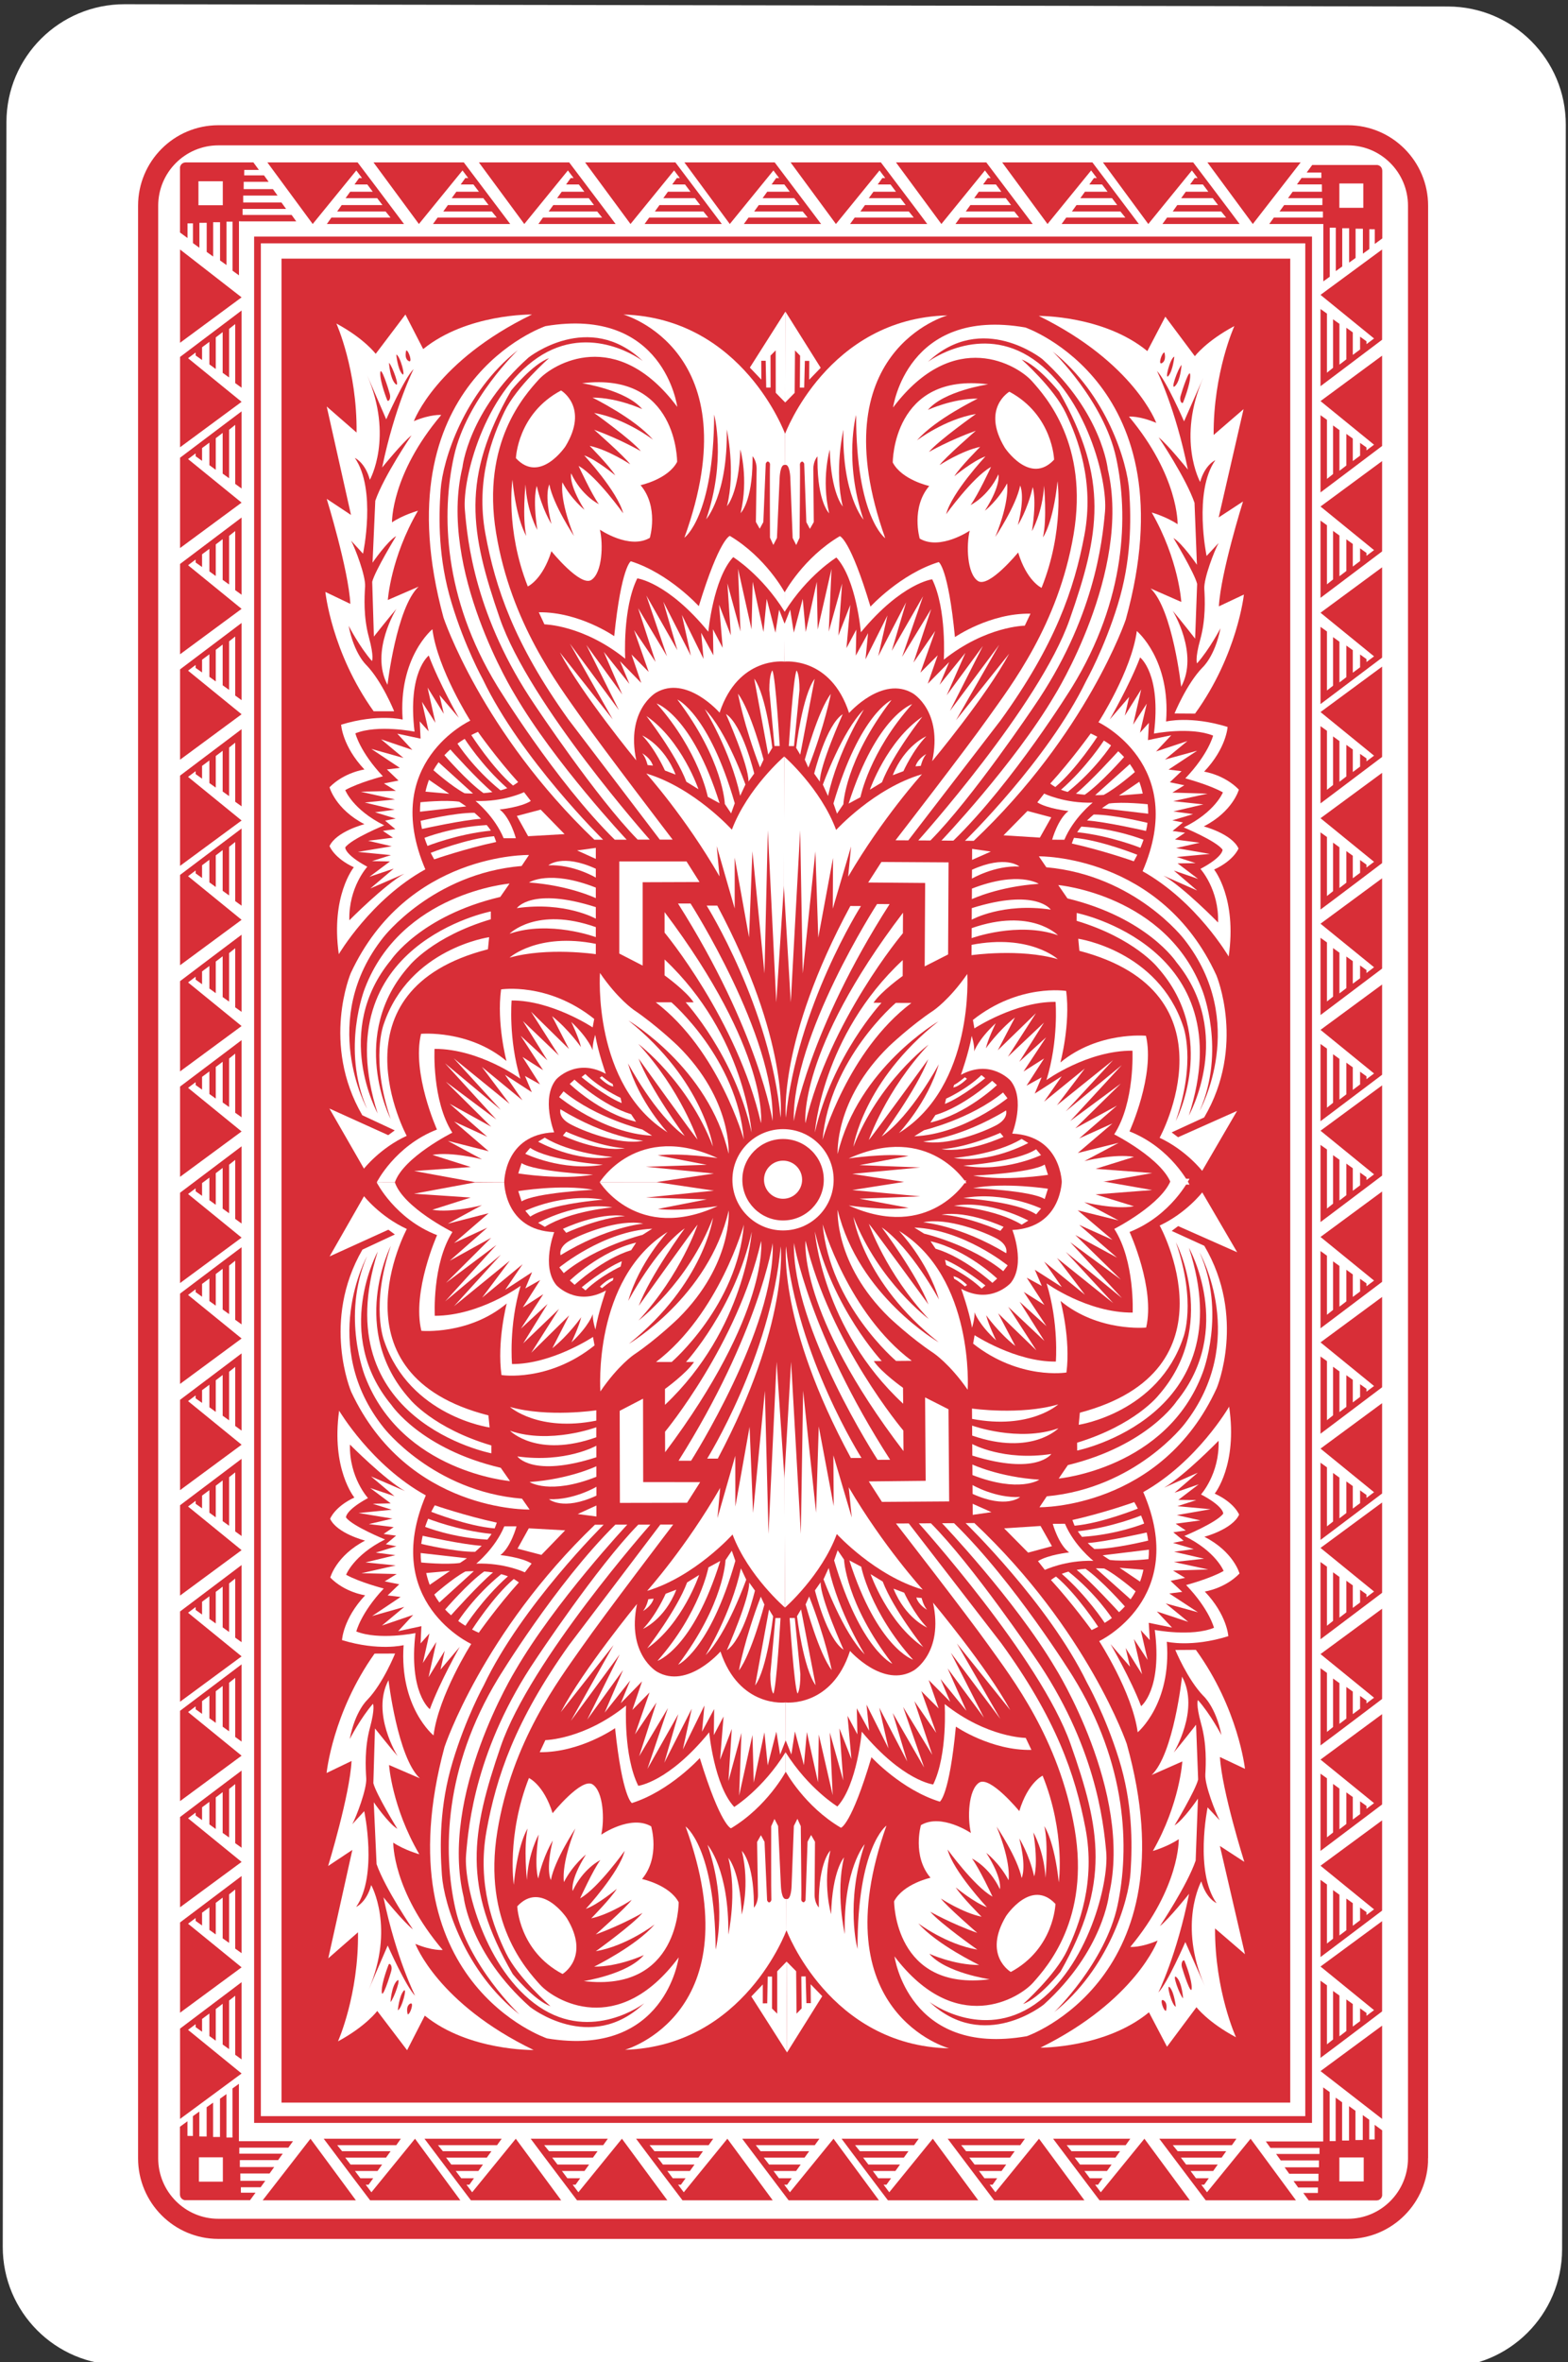 <svg id="playing_cards_aces" xmlns="http://www.w3.org/2000/svg" xmlns:xlink="http://www.w3.org/1999/xlink" width="2337.2" height="3520" viewBox="0 0 2337.2 3520"><rect x="0" y="0" width="2337.2" height="3520" fill="#333333" stroke="none"/><style>.st0{clip-path:url(#SVGID_2_)}.st1{fill:#fff;stroke:#000;stroke-width:5;stroke-miterlimit:10}.st2{fill:none;stroke-width:30}.st2,.st3,.st4{stroke:#d82e37;stroke-miterlimit:10}.st3{fill:none;stroke-width:10}.st4{stroke-width:30}.st4,.st5{fill:#d82e37}.st6{fill:#fff}</style><defs><path id="SVGID_1_" d="M2328.4 3352.1c-.2 97.2-79.1 175.8-176.2 175.6l-1972.4-3.4c-97.2-.1-175.8-79-175.7-176.2L9.6 181.9C9.8 84.7 88.7 6.1 185.9 6.3l1972.4 3.4c97.1.2 175.8 79.1 175.6 176.2l-5.5 3166.2z"/></defs><clipPath id="SVGID_2_"><use xlink:href="#SVGID_1_" overflow="visible"/></clipPath><g class="st0"><path class="st1" d="M2341.4 3343.7c0 107.7-87.3 195.1-195.1 195.1H188.1C80.4 3538.8-7 3451.5-7 3343.7V179.2C-7 71.5 80.3-15.9 188.1-15.9h1958.2c107.7 0 195.1 87.3 195.1 195.1v3164.5z"/><path class="st2" d="M2113.7 3216.2c0 58.1-46.9 105.2-104.7 105.2H325.5c-57.8 0-104.7-47.1-104.7-105.2V306.7c0-58.1 46.9-105.1 104.7-105.1H2009c57.8 0 104.7 47.1 104.7 105.1v2909.5z"/><path class="st3" d="M383.8 357.6h1566.8v2800.9H383.8z"/><path class="st4" d="M434.6 400.4h1473.6v2717.9H434.6z"/><path class="st5" d="M398.5 242H533l25.9 34.2 27.2 36.2 16.1 21.4H487.2l6.8-9.6h88.1l-7.3-9h-72.3l6.8-9.6h60.8l-7.9-10.3h-47.1l6.9-9.6h33.6l-8.1-10.8h-19.1l6.9-9.6h4.3l-8.5-11.3-65 79.8zM556.7 242h134.6l25.8 34.2 27.3 36.2 16.1 21.4H645.4l6.9-9.6h88.1l-7.3-9h-72.4l6.9-9.6h60.7l-7.9-10.3h-47.1l6.9-9.6h33.7l-8.2-10.8h-19l6.9-9.6h4.3l-8.5-11.3-65 79.8zM713.8 242h134.6l25.8 34.2 27.3 36.2 16.1 21.4H802.5l6.9-9.6h88.1l-7.3-9h-72.4l6.9-9.6h60.7l-7.8-10.3h-47.2l6.9-9.6H871l-8.2-10.8h-19l6.9-9.6h4.3l-8.5-11.3-65 79.8zM872.1 242h134.6l25.8 34.2 27.3 36.2 16.1 21.4H960.8l6.9-9.6h88l-7.2-9h-72.4l6.9-9.6h60.7l-7.9-10.3h-47.1l6.9-9.6h33.6l-8.1-10.8H1002l6.9-9.6h4.4l-8.5-11.3-65 79.8zM1020.1 242h134.6l25.8 34.2 27.3 36.2 16.1 21.4h-115.1l6.9-9.6h88.1l-7.3-9h-72.4l6.9-9.6h60.7l-7.9-10.3h-47.1l6.9-9.6h33.6l-8.1-10.8h-19l6.8-9.6h4.4l-8.5-11.3-65 79.8zM1178.4 242H1313l25.8 34.2 27.3 36.2 16 21.4H1267.1l6.9-9.6h88l-7.3-9h-72.3l6.9-9.6h60.7l-7.9-10.3H1295l6.9-9.6h33.6l-8.1-10.8h-19.1l6.9-9.6h4.3L1311 254l-65 79.8zM1335.5 242h134.6l25.8 34.2 27.3 36.2 16.1 21.4H1424.2l6.9-9.6h88l-7.2-9h-72.4l6.9-9.6h60.7l-7.9-10.3h-47.1l6.9-9.6h33.6l-8.1-10.8h-19.1l6.9-9.6h4.4l-8.6-11.3-64.9 79.8zM1493.8 242h134.5l25.8 34.2 27.3 36.2 16.1 21.4h-115.1l6.9-9.6h88.1l-7.3-9h-72.4l6.9-9.6h60.7l-7.8-10.3h-47.2l6.9-9.6h33.7l-8.2-10.8h-19l6.9-9.6h4.3l-8.5-11.3-65 79.8zM1644 242h134.5l25.9 34.2 27.3 36.2 16 21.4H1732.7l6.9-9.6h88l-7.3-9H1748l6.8-9.6h60.8l-7.9-10.3h-47.1l6.9-9.6h33.6l-8.1-10.8h-19.1l6.9-9.6h4.3l-8.5-11.3-65 79.8zM1938.7 242l-71.3 91.8-67.7-91.8zM1931.7 3278.9h-134.5l-25.8-34.2-27.3-36.2-16.1-21.4h115l-6.8 9.6h-88.1l7.3 9h72.3l-6.8 9.6h-60.7l7.8 10.3h47.1l-6.8 9.6h-33.7l8.1 10.8h19.1l-6.9 9.6h-4.3l8.5 11.3 65-79.8zM1773.5 3278.9h-134.6l-25.8-34.2-27.3-36.2-16.1-21.4H1684.8l-6.9 9.6h-88l7.2 9h72.4l-6.9 9.6h-60.7l7.9 10.3h47.1l-6.9 9.6h-33.6l8.1 10.8h19l-6.8 9.6h-4.4l8.5 11.3 65-79.8zM1616.4 3278.9h-134.6l-25.8-34.2-27.3-36.2-16.1-21.4h115.1l-6.9 9.6h-88.1l7.3 9h72.4l-6.9 9.6h-60.7l7.9 10.3h47.1l-6.9 9.6h-33.7l8.2 10.8h19l-6.9 9.6h-4.3l8.5 11.3 65-79.8zM1458.1 3278.9h-134.6l-25.8-34.2-27.3-36.2-16-21.4H1369.4l-6.9 9.6h-88l7.2 9h72.4l-6.9 9.6h-60.7l7.9 10.3h47.1l-6.9 9.6H1301l8.1 10.8h19.1l-6.9 9.6h-4.3l8.5 11.3 64.9-79.8zM1310.1 3278.9h-134.6l-25.8-34.2-27.3-36.2-16.1-21.4H1221.4l-6.9 9.6h-88l7.2 9h72.4l-6.9 9.6h-60.7l7.9 10.3h47.1l-6.9 9.6H1153l8.1 10.8h19l-6.8 9.6h-4.4l8.5 11.3 65-79.8zM1151.8 3278.9h-134.5l-25.9-34.2-27.3-36.2-16-21.4H1063.1l-6.8 9.6h-88.1l7.3 9h72.3l-6.8 9.6h-60.8l7.9 10.3h47.1l-6.9 9.6h-33.6l8.1 10.8h19.1l-6.9 9.6h-4.3l8.5 11.3 65-79.8zM994.7 3278.9H860.1l-25.8-34.2-27.3-36.2-16-21.4H906l-6.9 9.6h-88l7.3 9h72.3l-6.9 9.6h-60.7l7.9 10.3h47.1l-6.9 9.6h-33.6l8.1 10.8h19.1l-6.9 9.6h-4.3l8.5 11.3 64.9-79.8zM836.5 3278.9H701.9l-25.8-34.2-27.3-36.2-16.1-21.4h115.1l-6.9 9.6h-88.1l7.3 9h72.4l-6.9 9.6h-60.7l7.8 10.3h47.2l-6.9 9.6h-33.7l8.2 10.8h19l-6.9 9.6h-4.3l8.5 11.3 65-79.8zM686.2 3278.9H551.7l-25.9-34.2-27.2-36.2-16.1-21.4H597.5l-6.8 9.6h-88.1l7.3 9h72.3l-6.8 9.6h-60.8l7.9 10.3h47.1l-6.9 9.6h-33.6l8.1 10.8h19.1l-6.9 9.6h-4.3l8.5 11.3 65-79.8zM391.5 3278.9l71.3-91.8 67.7 91.8zM268.4 1912v-134.6l34.2-25.8 36.2-27.3 21.3-16.1V1823.3l-9.5-6.9v-88l-9.1 7.2v72.4l-9.6-6.9v-60.7l-10.3 7.9v47.1l-9.5-6.9v-33.6l-10.9 8.1v19.1l-9.6-6.9v-4.4l-11.3 8.5 79.8 65zM268.4 1753.7v-134.5l34.2-25.8 36.2-27.3 21.3-16.1v115l-9.5-6.8v-88.1l-9.1 7.3v72.3l-9.6-6.8v-60.7l-10.3 7.8v47.1l-9.5-6.8v-33.7l-10.9 8.1v19.1l-9.6-6.9v-4.3l-11.3 8.5 79.8 65zM268.4 1596.6v-134.5l34.2-25.9 36.2-27.3 21.3-16V1507.9l-9.5-6.8V1413l-9.1 7.3v72.3l-9.6-6.8V1425l-10.3 7.9v47.1l-9.5-6.9v-33.6l-10.9 8.1v19.1l-9.6-6.9v-4.3l-11.3 8.5 79.8 65zM268.4 1438.4v-134.6l34.2-25.8 36.2-27.3 21.3-16.1v115.1l-9.5-6.9v-88.1l-9.1 7.3v72.4l-9.6-6.9v-60.7l-10.3 7.9v47.1l-9.5-6.9v-33.7l-10.9 8.2v19l-9.6-6.9v-4.3l-11.3 8.5 79.8 65zM268.4 1290.3v-134.5l34.2-25.8 36.2-27.3 21.3-16.1v115l-9.5-6.8v-88.1l-9.1 7.3v72.4l-9.6-6.9v-60.7l-10.3 7.8v47.1l-9.5-6.8v-33.7l-10.9 8.1v19.1l-9.6-6.9v-4.3l-11.3 8.5 79.8 65zM268.4 1132.1V997.5l34.2-25.8 36.2-27.3 21.3-16.1V1043.4l-9.5-6.9v-88l-9.1 7.2v72.4l-9.6-6.9v-60.7l-10.3 7.9v47.1l-9.5-6.9V975l-10.9 8.1v19l-9.6-6.8v-4.4l-11.3 8.5 79.8 65zM268.4 975V840.4l34.2-25.8 36.2-27.3 21.3-16.1v115.1l-9.5-6.9v-88.1l-9.1 7.3V871l-9.6-6.9v-60.7l-10.3 7.9v47.1l-9.5-6.9v-33.6l-10.9 8.1v19l-9.6-6.8v-4.4l-11.3 8.5 79.8 65zM268.4 816.7V682.1l34.2-25.8 36.2-27.3 21.3-16V728l-9.5-6.9v-88l-9.1 7.3v72.3l-9.6-6.9v-60.7l-10.3 7.9v47.1l-9.5-6.9v-33.6l-10.9 8.1v19.1l-9.6-6.9v-4.3l-11.3 8.5 79.8 64.9zM268.4 3157.6V3023l34.2-25.8 36.2-27.3 21.3-16.1V3068.9l-9.5-6.9v-88l-9.1 7.2v72.4l-9.6-6.9V2986l-10.3 7.9v47.1l-9.5-6.9v-33.6l-10.9 8.1v19.1l-9.6-6.9v-4.4l-11.3 8.5 79.8 65zM268.4 2999.3v-134.5l34.2-25.8 36.2-27.3 21.3-16.1v115l-9.5-6.8v-88.1l-9.1 7.3v72.3l-9.6-6.8v-60.7l-10.3 7.8v47.1l-9.5-6.8v-33.7l-10.9 8.1v19.1l-9.6-6.9v-4.3l-11.3 8.5 79.8 65zM268.4 2842.2v-134.5l34.2-25.9 36.2-27.3 21.3-16V2753.5l-9.5-6.8v-88.1l-9.1 7.3v72.3l-9.6-6.8v-60.8l-10.3 7.9v47.1l-9.5-6.9v-33.6l-10.9 8.1v19.1l-9.6-6.9v-4.3l-11.3 8.5 79.8 65zM268.4 2684v-134.6l34.2-25.8 36.2-27.3 21.3-16.1v115.1l-9.5-6.9v-88.1l-9.1 7.3v72.4l-9.6-6.9v-60.7l-10.3 7.9v47.1l-9.5-6.9v-33.7l-10.9 8.2v19l-9.6-6.9v-4.3l-11.3 8.5 79.8 65zM268.4 2535.9v-134.5l34.2-25.8 36.2-27.3 21.3-16.1v115l-9.5-6.8v-88.1l-9.1 7.3v72.4l-9.6-6.9v-60.7l-10.3 7.8v47.1l-9.5-6.8v-33.7l-10.9 8.1v19.1l-9.6-6.9v-4.3l-11.3 8.5 79.8 65zM268.4 2377.7v-134.6l34.2-25.8 36.2-27.3 21.3-16.1V2289l-9.5-6.9v-88l-9.1 7.2v72.4l-9.6-6.9v-60.7l-10.3 7.9v47.1l-9.5-6.9v-33.6l-10.9 8.1v19l-9.6-6.8v-4.4l-11.3 8.5 79.8 65zM268.4 2220.6V2086l34.2-25.8 36.2-27.3 21.3-16.1v115.1l-9.5-6.9v-88.1l-9.1 7.3v72.4l-9.6-6.9V2049l-10.3 7.9v47.1l-9.5-6.9v-33.6l-10.9 8.1v19l-9.6-6.8v-4.4l-11.3 8.5 79.8 65zM268.4 2062.3v-134.6l34.2-25.8 36.2-27.3 21.3-16V1973.6l-9.5-6.9v-88l-9.1 7.3v72.3l-9.6-6.9v-60.7l-10.3 7.9v47.1l-9.5-6.9v-33.6l-10.9 8.1v19.1l-9.6-6.9v-4.3l-11.3 8.5 79.8 64.9zM268.4 666.5V531.9l34.2-25.8 36.2-27.3 21.3-16.1V577.8l-9.5-6.9v-88l-9.1 7.2v72.4l-9.6-6.9v-60.7l-10.3 7.9v47.1l-9.5-6.9v-33.6l-10.9 8.1v19l-9.6-6.8v-4.4l-11.3 8.5 79.8 65zM268.4 371.8l91.7 71.3-91.7 67.7zM2060.1 1617.4v134.5l-34.2 25.8-36.2 27.3-21.4 16.1V1706.1l9.6 6.8v88.1l9.1-7.3v-72.3l9.5 6.8v60.8l10.3-7.9V1734l9.6 6.9v33.6l10.9-8.1v-19.1l9.5 6.9v4.3l11.3-8.5-79.8-65zM2060.1 1775.6v134.6l-34.2 25.8-36.2 27.3-21.4 16.1v-115.1l9.6 6.9v88.1l9.1-7.3v-72.4l9.5 6.9v60.7l10.3-7.9v-47.1l9.6 6.9v33.6l10.9-8.1v-19l9.5 6.9v4.3l11.3-8.5-79.8-65zM2060.1 1932.7v134.6l-34.2 25.8-36.2 27.3-21.4 16.1v-115.1l9.6 6.9v88.1l9.1-7.3v-72.4l9.5 6.9v60.7l10.3-7.8v-47.2l9.6 6.9v33.7l10.9-8.2v-19l9.5 6.9v4.3l11.3-8.5-79.8-65zM2060.1 2091v134.6l-34.2 25.8-36.2 27.3-21.4 16.1V2179.7l9.6 6.9v88l9.1-7.2V2195l9.5 6.9v60.7l10.3-7.9v-47.1l9.6 6.9v33.6l10.9-8.1v-19.1l9.5 6.9v4.4l11.3-8.5-79.8-65zM2060.1 2239v134.6l-34.2 25.8-36.2 27.3-21.4 16.1v-115.1l9.6 6.9v88.1l9.1-7.3V2343l9.5 6.9v60.7l10.3-7.9v-47.1l9.6 6.9v33.6l10.9-8.1v-19l9.5 6.8v4.4l11.3-8.5-79.8-65zM2060.1 2397.3v134.5l-34.2 25.9-36.2 27.3-21.4 16V2486l9.6 6.9v88l9.1-7.3v-72.3l9.5 6.9v60.7l10.3-7.9v-47.1l9.6 6.9v33.6l10.9-8.1v-19.1l9.5 6.9v4.3l11.3-8.5-79.8-65zM2060.1 2554.4V2689l-34.2 25.8-36.2 27.3-21.4 16.1V2643.1l9.6 6.9v88l9.1-7.2v-72.4l9.5 6.9v60.7l10.3-7.9V2671l9.6 6.9v33.6l10.9-8.1v-19.1l9.5 6.9v4.4l11.3-8.6-79.8-64.9zM2060.1 2712.7v134.5l-34.2 25.8-36.2 27.3-21.4 16.1v-115.1l9.6 6.9v88.1l9.1-7.3v-72.4l9.5 6.9v60.7l10.3-7.8v-47.2l9.6 6.9v33.7l10.9-8.2v-19l9.5 6.9v4.3l11.3-8.5-79.8-65zM2060.1 371.8v134.5l-34.2 25.8-36.2 27.3-21.4 16.1V460.5l9.6 6.8v88.1l9.1-7.3v-72.3l9.5 6.8v60.8l10.3-7.9v-47.1l9.6 6.9v33.6l10.9-8.1v-19.1l9.5 6.9v4.3l11.3-8.5-79.8-65zM2060.1 530v134.6l-34.2 25.8-36.2 27.3-21.4 16.1V618.7l9.6 6.9v88.1l9.1-7.3V634l9.5 6.9v60.7l10.3-7.9v-47.1l9.6 6.9v33.6l10.9-8.1v-19l9.5 6.8v4.4l11.3-8.5-79.8-65zM2060.1 687.1v134.6l-34.2 25.8-36.2 27.3-21.4 16.1V775.8l9.6 6.9v88.1l9.1-7.3v-72.4l9.5 6.9v60.7l10.3-7.8v-47.2l9.6 6.9v33.7l10.9-8.2v-19l9.5 6.9v4.3l11.3-8.5-79.8-65zM2060.1 845.4V980l-34.2 25.8-36.2 27.3-21.4 16.1V934.1l9.6 6.9v88l9.1-7.2v-72.4l9.5 6.9v60.7l10.3-7.9V962l9.6 6.9v33.6l10.9-8.1v-19.1l9.5 6.9v4.4l11.3-8.5-79.8-65zM2060.1 993.4V1128l-34.2 25.8-36.2 27.3-21.4 16.1v-115.1l9.6 6.9v88l9.1-7.2v-72.4l9.5 6.9v60.7l10.3-7.9V1110l9.6 6.9v33.6l10.9-8.1v-19l9.5 6.8v4.4l11.3-8.5-79.8-65zM2060.1 1151.7v134.5l-34.2 25.9-36.2 27.3-21.4 16V1240.4l9.6 6.9v88l9.1-7.3v-72.3l9.5 6.9v60.7l10.3-7.9v-47.1l9.6 6.9v33.6l10.9-8.1v-19.1l9.5 6.9v4.3l11.3-8.5-79.8-65zM2060.1 1308.8v134.6l-34.2 25.8-36.2 27.3-21.4 16.1V1397.5l9.6 6.9v88l9.1-7.2v-72.4l9.5 6.9v60.7l10.3-7.9v-47.1l9.6 6.9v33.6l10.9-8.1v-19.1l9.5 6.9v4.4l11.3-8.6-79.8-64.9zM2060.1 1467.1v134.5l-34.2 25.8-36.2 27.3-21.4 16.1v-115.1l9.6 6.9v88.1l9.1-7.3V1571l9.5 6.9v60.7l10.3-7.8v-47.2l9.6 6.9v33.7l10.9-8.2v-19l9.5 6.9v4.3l11.3-8.5-79.8-65zM2060.1 2862.9v134.5l-34.2 25.9-36.2 27.3-21.4 16V2951.6l9.6 6.9v88l9.1-7.3v-72.3l9.5 6.8v60.8l10.3-7.9v-47.1l9.6 6.9v33.6l10.9-8.1v-19.1l9.5 6.9v4.3l11.3-8.5-79.8-65zM2060.1 3157.6l-91.8-71.3 91.8-67.7zM1972.5 333.8h-80.6l6.9-9.6h73.1v-9h-64.7l6.9-9.6h57v-10.3h-51.2l6.9-9.6h43.6l-.1-10.9h-37.1l6.9-9.6h29.5l-.1-8.1h-21.8l8.2-11.2h97.2s7.3.8 7.3 9.1v100.3l-11.2 8.2v-21.8l-8.1-.1v29.5l-9.6 6.9v-37.1l-10.9-.1v43.6l-9.6 6.9v-51.2h-10.3v57l-9.6 6.9v-64.7h-9v73.1l-9.6 6.9V333.8z"/><path class="st6" d="M1996.4 273.4h35.7v36.3h-35.7z"/><path class="st5" d="M356.2 329.7v80.6l-9.6-6.9v-73.1h-9V395l-9.6-6.9v-57h-10.3v51.2l-9.6-6.9V332l-10.9.1v37.1l-9.6-6.9v-29.5l-8.1.1v21.8l-11.2-8.2v-97.2s.8-7.3 9.1-7.3h100.3l8.2 11.2h-21.8l-.1 8.1h29.5l6.9 9.6h-37.1l-.1 10.9h43.6l6.9 9.6h-51.2v10.3h57l6.9 9.6h-64.8v9h73.1l6.9 9.6H360l-3.8-.2z"/><path class="st6" d="M295.8 270.1h36.3v35.7h-36.3z"/><path class="st5" d="M356.1 3190.8h80.6l-6.9 9.6h-73.1v9h64.7l-6.9 9.6h-57v10.3h51.2l-6.9 9.6h-43.6l.1 10.9h37.1l-6.9 9.6H359l.1 8.1h21.8l-8.2 11.2h-97.2s-7.3-.8-7.3-9.1v-100.3l11.2-8.2v21.8l8.1.1v-29.5l9.6-6.9v37.1l10.9.1v-43.6l9.6-6.9v51.2h10.3v-57l9.6-6.9v64.7h9v-73.1l9.6-6.9v85.5z"/><path class="st6" d="M296.5 3214.8h35.7v36.3h-35.7z"/><path class="st5" d="M1972.3 3191.2v-80.6l9.6 6.9v73.1h9v-64.7l9.6 6.9v57h10.3v-51.2l9.6 6.9v43.6l10.9-.1v-37.1l9.6 6.9v29.5l8.1-.1v-21.8l11.2 8.2v97.2s-.8 7.3-9.1 7.3h-100.3l-8.2-11.2h21.8l.1-8.1H1935l-6.9-9.6h37.1l.1-10.9h-43.6l-6.9-9.6h51.2v-10.3h-57l-6.9-9.6h64.7v-9h-73.1l-6.9-9.6h85.5z"/><path class="st6" d="M1996.4 3215h36.3v35.7h-36.3z"/><g><path class="st6" d="M1170.7 464.3l-53 83.5 17.1 17.9-.1-28.1h6.6l.8 39.9h6.5l-.1-47.6 7.7-7.8.1 63.2 14.1 14.5"/><path class="st6" d="M1170.2 646.5s-62.9-172.4-241-177.8c0 0 191.8 53.5 90.9 332.6 0 0 43.6-30.6 44.4-183.5 0 0 18.3 68-11.9 156 0 0 32.2-36.4 30.7-133.8 0 0 13.6 61.5.3 114.3 0 0 17.6-18.7 19.9-84.5 0 0 12.6 43.6.4 94.8 0 0 17.4-16.1 17.8-78.4v-6.3s6.3 6.3 6.1 19.5l-1.1 78.4 5.7 10.1 5.4-9.9 3.6-87.2s1.7-4 3.8-2.9c2.1 1.1 2.9 2.9 2.5 6.1-.4 3.2 0 107.2 0 107.2l5 10.9 5.4-10.5 4-89.6s.7-21.2 8.1-19.1"/><path class="st6" d="M1169.6 882.7s-27.8-52-81.7-84.1c0 0-15.3 3.4-46.3 104.7 0 0-44.3-48.9-101.3-66.9 0 0-14.1 7.6-24.8 111.6 0 0-52-36.3-112.4-35.6l8.4 18s57.7.8 120.4 51.2c0 0-4.2-74.9 18-119.7 0 0 45.1 5.4 105.9 79.5 0 0 7.3-79.1 37.1-111.2 0 0 42.6 26.4 76.7 81.4M763.8 714.9s-10.7 73.9 22.9 159c0 0 21.9-9.7 35.2-52.5 0 0 43.3 53.5 59.6 42.8 16.3-10.7 17.8-53 12.7-74.9 0 0 43.8 30.1 74.4 12.2 0 0 13.8-45.9-13.8-78.5 0 0 40.8-8.7 54.5-34.7 0 0 1-134.6-141.7-117.2 0 0 65.6 9.9 89.7 38.6 0 0-36.7-17.2-74.2-17.2 0 0 63.1 31 90.2 62.7 0 0-41.2-31.7-87.7-39.8 0 0 56 40.1 69.7 57 0 0-30.5-17.8-69.7-32 0 0 46.4 40.8 53.7 51.5 0 0-32.1-21.4-60.4-27.5 0 0 29.8 30.2 38.2 44 0 0-27.9-23.3-46.3-29.8 0 0 50.1 54.3 58.1 86.4 0 0-38.9-54.5-65.3-70-.4-.2-.8-.5-1.2-.7 0 0 19.5 42.4 30.2 57 0 0-25.6-12.2-41.3-45.9 0 0-4.5 15.3 19.9 54.3 0 0-19.5-15.3-32.9-40.9 0 0-5 24.8 17.2 79.9 0 0-31-46.7-36.7-76.8 0 0-8 14.5 3.1 58.9 0 0-14.1-22.2-21.8-56.6 0 0-6.5 16.4.8 65.4 0 0-15.7-27.5-17.6-67.7 0 0-5 48.6 1.1 76.8.3-.1-14.3-21.1-20.6-83.8z"/><path class="st6" d="M769 682.8s2.3-66.5 67.3-100.9c0 0 42.1 24.8 6.5 83.3 0 0-37.8 56.6-73.8 17.6z"/><path class="st6" d="M1009.5 606.3S989.9 456.2 813.1 486c0 0-247.2 83.6-152 434.5 0 0 56.7 170.2 224.8 330.8h13s-122.6-120.5-179.2-239c0 0-26.8-48.2-46.6-113.9-19.9-65.8-19.4-124.9-16.3-168.7 3.1-43.8 34.7-144.8 115.2-208 0 0-76.5 72.9-95.3 158-18.9 85.1-16.1 210.4 64.2 342.2 0 0 86.2 141.4 175.4 229.4h17.8s-107.5-114.4-167.2-216.9c0 0-114.4-185.3-77.6-338 0 0 8.8-83.5 98.5-163.6 0 0 89.7-71.4 170.2 5.1 0 0-77.3-59-156.9-4.7-79.5 54.3-112 180.1-108.2 226.3 3.8 46.3 15.3 160.2 104.7 291.7 0 0 91 137 152.9 200h18s-179.3-201.6-223.6-330c-44.3-128.4-58-208.7 17.2-339.5 0 0 31.7-39.2 56.2-47.9 0 0-48.4 42.3-66.3 79.5-17.8 37.2-43.3 101.4-28.5 182 14.8 80.5 42.8 163.6 123.4 276.3l136.6 179.6h19.1s-102.8-134.3-136.9-182.8c-34-48.6-104-139.5-126.2-274.1-22.2-134.6 42.8-205.7 63.5-228.6 20.7-22.8 115.5-80.9 206.5 40.6z"/><path class="st6" d="M792.9 468.7s-96.8-1.5-162.1 51.5l-26.5-51.5-44.3 58.6s-16.8-22.6-58.6-45.2c0 0 31.1 69.2 30.1 162.5L487 605.8l36.2 161.6-36.2-24s32.6 106 35.2 156.5L485 882.1s9.2 90 71.9 177.8h30.6s-17.8-44.2-41.3-68.7c0 0-18.3-16.3-26.5-58.6 0 0 16.3 31.6 34.7 52.5 0 0 3.6-5.6-4.6-35.7s-6.6-59.6-5.6-75.4c1-15.8-14.8-57.1-20.9-68.3l17.8 19.4s20.4-95.8-12.2-142.7c0 0 15.3 6.5 22.4 32.6 0 0 35.7-63.6-4.1-155.9l28.5 65.8s27-61.2 40.8-74.9c0 0-28 55.5-46.9 146.7 0 0 30.1-37.2 43.8-47.9 0 0-41.2 60.5-54 97.4l-4.1 92.3s21.9-31.9 35.2-39.6c0 0-31.6 51.7-35.7 68.1l2.5 81.6s25.5-32.1 33.6-41.3c0 0-39.8 63.7-13.3 113.2 0 0 13.3-115.2 46.4-146.3l-45.9 19.9s4.1-62.9 44.9-133c0 0-21.9 6.1-38.7 17.3 0 0-1.5-71.4 73.4-160 0 0-15.3-1.5-40.8 9.2.1-.4 33.2-89.6 176-158.9zM577.1 596.2s-10.7-26.6-10.3-40.1c.4-13.6 12.4 23.9 14.3 31.3 2 7.5-2.6 12.3-4 8.8zm12.1-24.3c-8-8.2-9.4-31.3-9.4-31.3 5.4 5.3 17.4 39.6 9.4 31.3zm9.9-15c-6.6-8.1-8.4-28.5-8.4-28.5 5.9 1.5 15 36.6 8.4 28.5zm9.8-19c-6.9-4.2-3.4-15.7-3.4-15.7 3.5-.7 10.2 19.9 3.4 15.7z"/><path class="st6" d="M701 1073.9s-48.8-76.6-56.5-136.2c0 0-51 41.8-44.3 134.6 0 0-36.7-9.2-91.7 7.6 0 0 1.5 31.6 34.7 66.8 0 0-30.1 4.1-52 26.5 0 0 8.7 32.6 52 55 0 0-41.8 10.7-52 32.6 0 0 6.6 17.8 36.2 31.6 0 0-34.7 42.3-22.4 129.5 0 0 47.9-81.6 129-126.4-68-159.1 67-221.6 67-221.6zm-62.1 15.9l-13.3-14.8 1.3 25.7-34.7-7.4 22.4 24.2-46.6-15.8 33.4 27.8-47.9-13.5 42.5 28.3-19.3 2.3 17.3 16.6-21.7 4.3 17.8 11-52.5 1.3 51.2 11.5-45.1 4.6 44.6 10.7-29.3 3.8 30.8 9.4-15.8 3.1 15.3 12.7-18.6 2.5 15 10.2-37 4.6 35.2 8.2-50.5 8.4 49.4 4.8-28.3 8.9 26.8.5-30.6 22.9 36.2-12.2L552 1324l50.5-21.9c-29.8 16.8-81.8 69.3-81.8 69.3-1.3-49.2 26.8-79.8 26.8-79.8-34.2-18.4-32.9-28.8-32.9-28.8 9.4-13 58.1-32.9 58.1-32.9-46.9-23.3-58.1-52.5-58.1-52.5 19.9-11.2 56.1-20.6 56.1-20.6-34.4-36.4-41-64-41-64 33.9-13.5 88.2-2.5 88.2-2.5-10.7-89.2 21.2-113.4 21.2-113.4 15.3 41 44.8 92.8 44.8 92.8l-28.8-33.9 6.4 28-24.2-39.2 11.7 52.5-20.1-31.3 10 44z"/><path class="st6" d="M653.7 1135.9c-2.8 3.9-5.4 7.8-7.6 11.9 0 0 27.5 24.4 46.4 34.3 0 0 5 .4 12.6.4l-51.4-46.6zM639.4 1162.1c-2.2 5.9-3.9 11.7-5.2 17.6l35.5 3.2-30.3-20.8zM772.3 1165.5c-1.7 1.3-5.7 4-7.6 5.1-30.8-26.2-62.2-75.2-62.2-75.2 3.2-1.7 6.4-3.3 9.9-4.8-.1 0 28.2 39.9 59.9 74.9zM746.1 1177.8c-40.8-32.9-64.2-69.7-64.2-69.7 3.4-2.4 6.9-4.8 10.7-7.1 0 0 25.5 40 63.5 73.6m-10 3.2c3.4-.9 6.7-1.9 9.9-3.2M733.9 1180.4c-4.5.7-9 1.2-13.2 1.5-23.9-16.8-58.3-56.5-58.3-56.5 2.7-2.9 5.6-5.8 8.8-8.6-.1 0 42 46.9 62.7 63.6zM626 1209.6c0-4.8.2-9.5.7-14.1 0 0 36.6-3.8 57.7-.8 0 0 4.3 2.6 10.5 7l-68.9 7.9zM739.6 1254.7c-.7-2-2.3-6.6-3.2-8.6-40.3 3.3-94.4 24.8-94.4 24.8 1.6 3.2 3.3 6.4 5.2 9.7 0 0 46.2-16 92.4-25.9zM731.7 1237.8c-50.4 5.1-94.5 22.8-94.5 22.8-1.7-4.1-3.2-8.1-4.5-12 0 0 40.5-16.2 92.8-19.1m6.2 8.3c-1.9-2.9-4-5.7-6.2-8.4M717 1220.2c-3.3-3.2-6.6-6.2-9.8-9-29.2-.3-80.3 12-80.3 12 .5 3.9 1.2 8 2.1 12.1 0 0 61.6-13.6 88-15.1zM708.8 1193.6s28.3 22.6 41.9 55.5h18.2s-8.2-30.8-24.1-42.8c0 0 31.5-3.2 46.4-12.7l-10.1-13.1s-30 14.6-72.3 13.1z"/><path class="st6" d="M770.4 1215.9l16.8 30.2 54.3-3.1-35.6-36.5zM1169.3 985.9s-68.8-8.4-96.7 76.1c0 0-49.3-56.6-94.8-29.8 0 0-45.1 26-29.4 100.9 0 0-80.3-97.5-113.9-160.9l78.8 99.8-63.8-112.8 73 99-48.5-97.1 53.5 73.8-27.5-63.5 38.2 47.8-14.1-34 31.7 32.5-14.5-42.4 25.6 26-21.8-62.3 32.1 47.4-26-80.1 43 71.7-30.8-90.6 46.3 81.6-21-72.4 41.1 80.5-13.4-60.8 32.3 65.6-3.6-39 18.2 33.6-.6-38.8 14.5 27.7-5.4-64.4 17.6 45.9-5.2-77.6 19.5 71.7-3.6-93.5 20.1 90.4 1.7-71 16.1 74.9 4.8-49.3 13 50.3 5.5-34.2 8.4 21.4"/><path class="st6" d="M957.3 1122.6s12.2 6.5 15.9 18.3l-7.9-.8c-.1.1-2.4-11-8-17.5zM957.3 1096s32.1 13.8 49.7 58.3l-15.9-6.1s-14.1-31.7-33.8-52.2zM1023.1 1165l18 11.1s-24.8-72.6-77.6-109.1c-.1 0 43.8 56.3 59.6 98zM978.7 1048.3s52.6 17.2 93.9 148.7l-17.6-9.6s-12.8-67.3-76.3-139.1z"/><path class="st6" d="M1089.8 1212.1l-9.4-14s-2-65-70.8-155.7c0 0 47 20.8 85.6 154.6l-5.4 15.1zM1050.5 1056.7s38.4 61.9 52.8 129.2l7.8-16.8c.1 0-28.5-80.6-60.6-112.4M1115.6 1164.7l8.6-12s-17.3-72.5-42.1-88.7c0-.1 34.4 77.5 33.5 100.7zM1132.8 1143.6l5.4-11.7s-19.4-73.4-38.2-98.1c0-.1 8.9 47.6 32.8 109.8zM1145.1 1124.5l6.1-10.2s-8.9-78.3-27-103c0 0 17.8 96.8 20.9 113.2zM1156.3 1111.7h5.9s-6.1-104.5-11-112.6c0 0-4.5 4.8-4.5 29.1l7.7 83.5h1.9z"/><path class="st6" d="M1168.9 1127.3s-54.7 47.1-78 109.1c0 0-56.4-62.5-127.5-83.7 0 0 58.3 65 109.1 153.3l-4.2-45.1 26.8 92.9V1278l21.4 118.9 5-128.4 18 182 5-213.3 12.6 256.5 11.4-174.3M923.1 1283.7V1421l34.8 17.9v-124.2l84.8-.3-19.4-30.7zM1163.5 1665.6s13.1-114.3-94.4-316.1h-15.8s94.9 151.3 110.2 316.1z"/><path class="st6" d="M1010.6 1346.4h18.7s126.2 197.3 122.3 324.2c.1 0-20.8-134.5-141-324.2z"/><path class="st6" d="M990.6 1359.2v30.6s108.6 130.5 143.7 283.9c.1 0 12.8-106.6-143.7-314.5zM977.4 1493.6h23.3s98.1 84.2 108 204.5c0 0-37-132.7-131.3-204.5z"/><path class="st6" d="M990.6 1429.8v23.7s31.9 22.9 43.3 40.1H1022s73 79.5 98.2 193.8c.2 0-9.3-144.2-129.6-257.6zM888.1 1263.5v16.4l-27.9-12.6zM888.1 1294.6v13.2s-33.8-20.1-70.7-18.3c0 0 20.4-18 70.7 5.1zM888.1 1322.7v15.7s-39.9-19.1-99.6-23.3c0 0 29.8-19.9 99.6 7.6zM888.1 1351.8v17.2s-46.1-26-117.7-15.7c0 0 22-32.1 117.7-1.5zM888.1 1381.6v14.9s-69-25.6-128.6-5c0 0 40.1-41.2 128.6-9.9zM888.1 1406.5v15.4s-72.1-10.8-128.6 5.2c0 0 42-37.9 128.6-20.6zM894.3 1449.9s-11.7 167.2 100.7 237.5c0 0-42.4-45.1-58.9-102.8 0 0 40.5 76.8 84.5 108.2 0 0-51.6-70-68.8-115.4 0 0 83.7 116.6 87.9 120.8 0 0-24.5-73.4-88.3-142.6 0 0 73.8 55.4 111.2 152.9 0 0-13.4-97.5-125.8-187.7 0 0 119.3 70 149.2 198.5 0 0 6-80-75.4-160.6 0 0-32.5-31.3-66.1-53.9 0-.1-23.6-16-50.2-54.9zM788.5 1274.1s-181.9-4-265.6 175.9c0 0-44.8 105.3 17.1 211.9l48.4 22.6-9.7 7.1-87.7-39.7 51.5 89.6s24-30.6 63.7-48.9c0 0-117.5-216.8 121.1-278l1.8-18s-118.8 16.7-157 129.3c0 0-20.4 51.5 10.2 141.7 0 0-64.5-125.4 28-228.6 0 0 34.7-43.4 121.3-69.1v-11.7s-249 48.7-168.7 301c0 0-68-122.3 19.9-228.6 0 0 43.6-65.8 162.9-94l13.8-19.9s-161.3 13.8-215.6 156c0 0-35.9 89.4 3.1 179.3 0 0-73.3-132.3 24.5-255.3 0 0 73.4-95 206-106.2l11-16.4z"/><path class="st6" d="M561.5 1762s27.1-54.3 89.8-78.8c0 0-37.8-84.1-23.7-142.6 0 0 71.1-6.5 127.3 40.5 0 0-14.9-56.6-8-106.7 0 0 70-11.1 138.8 44l-2.3 12.6s-61.2-40.5-120.8-40.1c0 0-5 57.3 13 116.6 0 0-60.7-44.5-127.9-44.5 0 0-4.1 77 26.5 124.9 0 0-72.9 36.5-85.6 74"/><path class="st6" d="M751.6 1761.8s-.1-71.3 74.4-74.4c0 0-19.9-51 3.1-79 0 0 29.6-32.6 73.9-8.2 0 0-11.4-32.1-15.8-58.1 0 0-4.3 13.3-3.8 22.9 0 0-5.9-17.8-31.9-42.1 0 0 11.5 23.7 14.5 37.5 0 0-18.7-26.8-43.1-46.1l25.2 48.9-56.6-55.6 41.5 65.2-53.5-51.2 36.4 58.6-39.8-36.7 33.4 51.2-30.6-19.6 26 40.8-22.4-12.5 10.2 24.2-40-26 26 38-60.4-49.7 41.3 55-83.3-67.8 70.1 76.7-83.1-69.3 76.5 83.8-75.2-56.3 67.5 67-61.9-34.2 56.1 49.2-49.4-22.7 51.5 44.3-60.9-15.5 51 27.5s-45.4-11.7-73.9-6.6l57.1 18.1-84.4 5.9 90.5 16.6"/><path class="st6" d="M913.2 1615.3c-5.9-2.8-16.1-11.5-16.1-11.5l-3.2 2.3s11.3 11.7 20.2 13l-.9-3.8zM872.4 1600.5l-5.6 4.6s33.4 27.8 59.9 38.7l-1.8-7.9s-30.1-13.7-52.5-35.4zM948.1 1671.6c-54-12.7-98.9-56.3-98.9-56.3l7.1-6.4s41.9 38.6 84.4 51.5l7.4 11.2zM840 1626.3l-6.6 8.6s65.8 54.1 138.6 57.5l-14.5-9.2c0-.1-69.1-16.9-117.5-56.9zM835.4 1653s-4.1 11.7 13.8 21.7c17.8 9.9 73.7 32.6 109.6 25.2 0 0-54.9-4.8-123.4-46.9zM931.5 1711.1c-38.7-2.3-87.7-24.7-87.7-24.7l-4.8 5.9s52.7 25.2 92.5 18.8M812 1695.3l-9.9 6s57.3 31.9 110.9 22.8c-.1 0-62.3-4.8-101-28.8zM790.3 1710.6l-7.4 8.7s55 26.8 115.7 16.4c0-.1-79.5-5.8-108.3-25.1zM777.4 1733.3l-4.9 15.3s63.5 10.4 111.6 1.8c0 0-85.9-4.1-106.7-17.1zM893.9 1761.7s55.9-90.8 175.7-35.9c0 0-54.6-8.3-89.2-4.1l73 14.1-90.6 2.9 101.3 10.1-85.8 12.8M1170.7 464.3l52.6 83.8-17.2 17.8.2-28.1h-6.6l-1 39.8h-6.5l.4-47.6-7.6-7.8-.5 63.2-14.1 14.4"/><path class="st6" d="M1170.2 646.5s63.8-172.1 242-176.5c0 0-192.1 52.5-92.7 332.1 0 0-43.5-30.8-43.4-183.7 0 0-18.7 67.9 11 156 0 0-32-36.6-30-134 0 0-14 61.5-.9 114.3 0 0-17.5-18.8-19.4-84.6 0 0-12.9 43.5-.9 94.8 0 0-17.3-16.1-17.4-78.5v-6.3s-6.3 6.3-6.2 19.5l.7 78.4-5.8 10.1-5.3-10-3.2-87.2s-1.7-4-3.8-2.9c-2.1 1.1-2.9 2.9-2.5 6.1.4 3.3-.6 107.2-.6 107.2l-5 10.9-5.3-10.5-3.5-89.7s-.6-21.2-8-19.2"/><path class="st6" d="M1169.6 882.7s28.1-51.8 82.2-83.7c0 0 15.3 3.5 45.7 105 0 0 44.6-48.7 101.7-66.4 0 0 14.1 7.7 24.2 111.8 0 0 52.2-36 112.6-34.9l-8.5 17.9s-57.7.5-120.7 50.6c0 0 4.6-74.9-17.3-119.7 0 0-45.1 5.1-106.3 78.9 0 0-6.8-79.2-36.5-111.4 0 0-42.8 26.1-77.2 81M1576.3 717.1s10.3 74-23.8 158.9c0 0-21.9-9.8-34.9-52.7 0 0-43.6 53.3-59.9 42.5-16.3-10.8-17.6-53.1-12.3-75 0 0-44 29.8-74.5 11.8 0 0-13.5-45.9 14.2-78.4 0 0-40.7-8.9-54.4-35 0 0-.3-134.6 142.3-116.5 0 0-65.7 9.6-89.9 38.1 0 0 36.8-17 74.3-16.8 0 0-63.2 30.6-90.6 62.2 0 0 41.4-31.5 87.9-39.3 0 0-56.2 39.8-70.1 56.6 0 0 30.6-17.6 69.9-31.6 0 0-46.6 40.6-54 51.2 0 0 32.2-21.2 60.5-27.2 0 0-30 30-38.5 43.8 0 0 28-23.2 46.4-29.6 0 0-50.4 54-58.6 86.1 0 0 39.2-54.3 65.7-69.7.4-.2.8-.5 1.2-.7 0 0-19.7 42.3-30.5 56.8 0 0 25.7-12.1 41.5-45.7 0 0 4.5 15.4-20.2 54.2 0 0 19.6-15.2 33.1-40.7 0 0 4.8 24.9-17.6 79.8 0 0 31.2-46.5 37.1-76.6 0 0 7.9 14.6-3.4 58.9 0 0 14.3-22.1 22.1-56.5 0 0 6.4 16.5-1.1 65.4 0 0 15.8-27.5 18-67.6 0 0 4.7 48.6-1.6 76.8.3.1 15.1-20.8 21.7-83.5z"/><path class="st6" d="M1571.2 685s-1.9-66.5-66.7-101.3c0 0-42.2 24.6-6.9 83.3-.1 0 37.5 56.8 73.6 18z"/><path class="st6" d="M1331.2 607.2s20.4-150 197.1-119.2c0 0 246.8 85 149.7 435.4 0 0-57.6 169.9-226.6 329.6l-13-.1s123.2-119.9 180.5-238.1c0 0 27-48 47.2-113.7 20.2-65.6 20-124.8 17.2-168.6-2.8-43.9-33.9-144.9-114.1-208.6 0 0 76.1 73.3 94.5 158.5 18.4 85.2 15 210.5-66 341.9 0 0-86.9 140.9-176.6 228.4l-17.8-.1s108.2-113.8 168.4-215.9c0 0 115.4-184.7 79.5-337.6 0 0-8.4-83.6-97.7-164.1 0 0-89.3-71.8-170.3 4.2 0 0 77.7-58.6 156.9-3.9s111 180.7 107 226.9c-4.1 46.2-16.2 160.1-106.3 291.1 0 0-91.7 136.6-154 199.2l-18-.1s180.4-200.6 225.4-328.8c45-128.2 59.2-208.4-15.4-339.6 0 0-31.5-39.4-55.9-48.2 0 0 48.2 42.6 65.8 79.9 17.6 37.3 42.8 101.7 27.6 182.1-15.2 80.5-43.7 163.4-124.8 275.6l-137.6 178.9-19.1-.1s103.6-133.7 137.8-182.1c34.3-48.4 104.7-139 127.6-273.4 22.9-134.4-41.7-205.9-62.2-228.9-20.7-23.1-115.2-81.7-206.8 39.4z"/><path class="st6" d="M1723.5 630.2c-25.4-10.8-40.7-9.4-40.7-9.4 74.4 89.1 72.5 160.4 72.5 160.4-16.8-11.3-38.6-17.5-38.6-17.5 40.4 70.4 44.1 133.3 44.1 133.3l-45.8-20.1c33 31.3 45.6 146.5 45.6 146.5 26.8-49.3-12.6-113.2-12.6-113.2 8.1 9.2 33.4 41.5 33.4 41.5l3-81.6c-4-16.4-35.3-68.3-35.3-68.3 13.2 7.8 35 39.8 35 39.8l-3.6-92.3c-12.6-36.9-53.5-97.6-53.5-97.6 13.7 10.8 43.6 48.1 43.6 48.1-18.4-91.4-46.1-147-46.1-147 13.7 13.8 40.4 75.1 40.4 75.1l28.9-65.6c-40.3 92-4.9 155.9-4.9 155.9 7.3-26 22.6-32.4 22.6-32.4-32.9 46.7-13 142.7-13 142.7l17.9-19.3c-6.2 11.2-22.2 52.4-21.3 68.2.9 15.8 2.3 45.4-6 75.4-8.3 30-4.8 35.7-4.8 35.7 18.5-20.8 34.9-52.3 34.9-52.3-8.4 42.3-26.8 58.5-26.8 58.5-23.6 24.3-41.7 68.5-41.7 68.5l30.6.2c63.2-87.4 72.8-177.4 72.8-177.4l-37.3 17.6c2.8-50.4 36-156.3 36-156.3l-36.3 23.8 37.1-161.4-44.6 38.5c-.5-93.3 30.9-162.3 30.9-162.3-41.9 22.3-58.9 44.9-58.9 44.9l-44-58.9-26.8 51.3c-65-53.4-161.8-52.4-161.8-52.4 142.5 70 175.1 159.4 175.1 159.4zm36.1-39.6c2-7.4 14.2-44.8 14.5-31.3.3 13.6-10.5 40.1-10.5 40.1-1.4 3.5-5.9-1.4-4-8.8zm1.6-46.8s-1.5 23.1-9.5 31.3c-8.1 8.2 4.1-26 9.5-31.3zm-10.8-12.3s-2 20.4-8.6 28.5c-6.6 8 2.6-27 8.6-28.5zm-14.7-6.2s3.4 11.5-3.5 15.7c-6.9 4.1-.1-16.5 3.5-15.7z"/><path class="st6" d="M1703.1 1298.3c80.8 45.3 128.3 127.1 128.3 127.1 12.7-87.1-21.7-129.6-21.7-129.6 29.6-13.6 36.4-31.4 36.4-31.4-10.1-22-51.8-32.9-51.8-32.9 43.4-22.2 52.3-54.8 52.3-54.8-21.8-22.5-51.8-26.8-51.8-26.8 33.3-35 35-66.6 35-66.6-55-17.1-91.7-8.1-91.7-8.1 7.1-92.7-43.6-134.8-43.6-134.8-8 59.6-57.2 135.9-57.2 135.9s134.5 63.4 65.8 222zm6.2-249.7l-20.3 31.2 12-52.4-24.4 39.1 6.5-28-29 33.7s29.8-51.6 45.3-92.5c0 0 31.8 24.4 20.6 113.5 0 0 54.3-10.7 88.2 3 0 0-6.8 27.5-41.4 63.7 0 0 36.1 9.6 56 20.9 0 0-11.3 29.1-58.4 52.2 0 0 48.6 20.1 57.9 33.2 0 0 1.2 10.5-33 28.6 0 0 27.9 30.7 26.3 79.9 0 0-51.7-52.8-81.4-69.8l50.3 22.2-34.8-29.8 36.1 12.4-30.5-23.1 26.8-.4-28.2-9.1 49.5-4.6-50.4-8.7 35.2-8-36.9-4.8 15.1-10.1-18.6-2.6 15.4-12.7-15.8-3.1 30.9-9.3-29.3-4 44.7-10.5-45.1-4.8 51.3-11.2-52.5-1.6 17.9-10.9-21.6-4.5 17.4-16.5-19.3-2.4 42.6-28.1-48 13.2 33.5-27.6-46.7 15.5 22.6-24.1-34.7 7.2 1.4-25.7-13.3 14.7 10.1-43.3z"/><path class="st6" d="M1684.1 1138.6c2.8 3.9 5.3 7.9 7.5 11.9 0 0-27.6 24.2-46.6 34.1 0 0-5 .4-12.6.4l51.7-46.4zM1698.2 1165c2.2 5.9 3.9 11.8 5.1 17.6l-35.5 3 30.4-20.6zM1565.4 1167.7c1.7 1.3 5.7 4 7.6 5.1 31-26 62.6-74.9 62.6-74.9-3.1-1.7-6.4-3.3-9.8-4.9-.1 0-28.5 39.8-60.4 74.7zM1581.5 1176.9c38.2-33.4 63.9-73.3 63.9-73.3 3.8 2.3 7.3 4.7 10.7 7.2 0 0-23.7 36.6-64.6 69.3m-10-3.2c3.2 1.3 6.5 2.3 9.9 3.2M1603.7 1182.7c4.5.7 9 1.3 13.2 1.6 24-16.7 58.6-56.2 58.6-56.2-2.7-2.9-5.6-5.8-8.7-8.6 0 0-42.4 46.7-63.1 63.2zM1711.4 1212.6c.1-4.8-.2-9.5-.7-14.1 0 0-36.5-4-57.7-1.1 0 0-4.3 2.5-10.5 7l68.9 8.2zM1597.6 1257c.7-2 2.3-6.6 3.3-8.5 40.3 3.5 94.3 25.3 94.3 25.3-1.6 3.2-3.4 6.4-5.2 9.7-.1-.1-46.3-16.3-92.4-26.5zM1611.8 1231.8c52.3 3.2 92.7 19.6 92.7 19.6-1.3 3.9-2.9 7.9-4.6 12 0 0-44-17.9-94.4-23.3m6.3-8.3c-2.2 2.7-4.4 5.5-6.3 8.4M1620.3 1222.7c3.3-3.2 6.6-6.2 9.9-8.9 29.2-.1 80.2 12.4 80.2 12.4-.5 3.9-1.2 8-2.2 12.1.1-.1-61.4-14-87.9-15.6zM1628.7 1196.1s-28.4 22.5-42.2 55.3l-18.2-.1s8.4-30.7 24.3-42.7c0 0-31.5-3.4-46.4-12.9l10.2-13.1c.1 0 30 14.7 72.3 13.5z"/><path class="st6" d="M1567 1218l-17 30.2-54.2-3.4 35.7-36.3zM1169.3 985.9s68.9-8 96.3 76.6c0 0 49.6-56.3 95-29.3 0 0 45 26.2 28.9 101.1 0 0 80.8-97 114.8-160.3l-79.3 99.3 64.4-112.4-73.5 98.6 49.1-96.8-53.9 73.5 27.9-63.3-38.5 47.6 14.3-33.9-31.9 32.3 14.8-42.4-25.8 25.9 22.1-62.2-32.4 47.2 26.4-79.9-43.4 71.4 31.3-90.4-46.7 81.4 21.4-72.3-41.5 80.2 13.7-60.7-32.7 65.4 3.8-39-18.3 33.5.8-38.8-14.7 27.6 5.7-64.4-17.8 45.8 5.6-77.6-19.9 71.6 4.1-93.4-20.6 90.3-1.3-71.1-16.5 74.8-4.5-49.3-13.3 50.2-5.4-34.2-8.5 21.4"/><path class="st6" d="M1380.6 1123.7s-12.3 6.4-16 18.3l7.9-.7s2.5-11.1 8.1-17.6zM1380.7 1097.2s-32.2 13.6-50 58l15.9-6s14.3-31.7 34.1-52zM1314.6 1165.8l-18 11s25.2-72.5 78.2-108.7c0 0-44.2 56.1-60.2 97.7zM1359.6 1049.3s-52.7 16.9-94.7 148.2l17.6-9.5s13.2-67.2 77.1-138.7z"/><path class="st6" d="M1247.6 1212.5l9.5-14s2.4-65 71.7-155.3c0 0-47.1 20.5-86.5 154.1l5.3 15.2zM1287.7 1057.3s-38.7 61.7-53.5 128.9l-7.7-16.9c0 .1 28.9-80.3 61.2-112M1222.1 1164.9l-8.5-12.1s17.7-72.4 42.5-88.5c0 .1-34.8 77.5-34 100.6zM1204.9 1143.8l-5.3-11.8s19.8-73.3 38.8-97.9c0 0-9.2 47.6-33.5 109.7zM1192.8 1124.6l-6.1-10.2s9.3-78.2 27.6-102.8c0-.1-18.4 96.7-21.5 113zM1181.7 1111.8h-5.9s6.7-104.5 11.6-112.6c0 0 4.4 4.9 4.3 29.1l-8.2 83.5h-1.8z"/><path class="st6" d="M1168.9 1127.3s54.4 47.4 77.4 109.5c0 0 56.7-62.2 127.9-83 0 0-58.6 64.7-110 152.7l4.4-45.1-27.3 92.7.4-75.7-22 118.8-4.3-128.5-18.9 181.9-3.8-213.3-14 256.4-10.4-174.4M1413.9 1285.1l-.7 137.2-34.9 17.8.7-124.3-84.9-.7 19.7-30.6zM1171.4 1665.7s-12.5-114.4 96.1-315.6l15.8.1c0-.1-95.6 150.7-111.9 315.5z"/><path class="st6" d="M1326 1347.3l-18.7-.1s-127.2 196.6-124.1 323.5c0 0 21.7-134.4 142.8-323.4z"/><path class="st6" d="M1346 1360.1l-.2 30.6s-109.3 129.9-145.3 283.1c0 0-12.1-106.6 145.5-313.7zM1358.5 1494.6l-23.3-.1s-98.6 83.7-109.1 203.9c0 0 37.7-132.5 132.4-203.8z"/><path class="st6" d="M1345.6 1430.7l-.1 23.7s-32 22.8-43.5 39.9l11.9.1s-73.4 79.1-99.3 193.3c-.1 0 10.1-144.2 131-257zM1449 1265l-.1 16.4 28-12.4zM1448.8 1296.1l-.1 13.2s33.9-19.9 70.8-18c.1.1-20.3-18-70.7 4.8zM1448.7 1324.2l-.1 15.7s40.1-18.9 99.7-22.8c0 0-29.7-20-99.6 7.1zM1448.5 1353.3l-.1 17.2s46.2-25.7 117.8-15c.1 0-21.7-32.3-117.7-2.2zM1448.4 1383.1l-.1 14.9s69.1-25.2 128.7-4.3c-.1 0-40-41.5-128.6-10.6zM1448.2 1408l-.1 15.4s72.1-10.4 128.6 5.9c.1 0-41.8-38.1-128.5-21.3zM1441.8 1451.4s10.8 167.2-101.9 237c0 0 42.7-44.9 59.4-102.5 0 0-40.9 76.6-85.1 107.7 0 0 52-69.7 69.4-115.1 0 0-84.3 116.1-88.6 120.3 0 0 24.9-73.3 89.1-142.1 0 0-74.1 55-112.1 152.3 0 0 13.9-97.4 126.8-187 0 0-119.7 69.4-150.2 197.7 0 0-5.6-80 76.2-160.2 0 0 32.7-31.2 66.4-53.5.1-.1 23.8-15.9 50.6-54.6zM1548.5 1276.1s181.9-3 264.6 177.3c0 0 44.3 105.5-18.2 211.8l-48.5 22.3 9.6 7.2 87.9-39.2-52 89.3s-23.8-30.7-63.4-49.3c0 0 118.7-216.1-119.6-278.6l-1.7-18s118.7 17.3 156.3 130.2c0 0 20.1 51.6-11 141.6 0 0 65.2-125-26.8-228.8 0 0-34.4-43.6-120.9-69.7l.1-11.7s248.7 50 167.1 301.9c0 0 68.7-122-18.6-228.7 0 0-43.2-66-162.3-94.9l-13.7-19.9s161.2 14.6 214.8 157.1c0 0 35.5 89.6-4 179.2 0 0 74-131.9-23.1-255.5 0 0-72.8-95.4-205.5-107.3l-11.1-16.3z"/><path class="st6" d="M1773 1765.3s-26.8-54.5-89.4-79.3c0 0 38.3-83.9 24.5-142.5 0 0-71.1-6.9-127.5 39.8 0 0 15.2-56.5 8.6-106.6 0 0-69.9-11.5-139 43.2l2.2 12.6s61.4-40.2 121-39.5c0 0 4.7 57.4-13.6 116.5 0 0 60.9-44.1 128.2-43.8 0 0 3.7 77-27.2 124.7 0 0 72.7 36.9 85.2 74.5"/><path class="st6" d="M1582.8 1764.1s.4-71.3-74-74.8c0 0 20.2-50.9-2.6-79 0 0-29.4-32.8-73.9-8.6 0 0 11.5-32 16.1-58 0 0 4.3 13.3 3.7 23 0 0 6-17.8 32.1-41.9 0 0-11.6 23.6-14.7 37.4 0 0 18.8-26.7 43.3-45.9l-25.5 48.8 56.9-55.3-41.9 65 53.8-50.9-36.8 58.4 40-36.5-33.7 51 30.7-19.5-26.2 40.6 22.5-12.4-10.3 24.2 40.2-25.8-26.2 37.8 60.7-49.4-41.6 54.8 83.7-67.3-70.5 76.3 83.5-68.9-76.9 83.4 75.5-55.9-67.9 66.7 62.1-33.8-56.3 48.9 49.6-22.4-51.7 44.1 61-15.2-51.1 27.2s45.4-11.4 73.9-6.2l-57.2 17.8 84.3 6.3-90.6 16.1"/><path class="st6" d="M1422.1 1616.7c5.9-2.8 16.1-11.4 16.1-11.4l3.1 2.3s-11.4 11.7-20.3 12.9l1.1-3.8zM1462.9 1602.1l5.6 4.6s-33.5 27.6-60.1 38.4l1.8-7.9c0 .1 30.2-13.5 52.7-35.1zM1386.8 1672.8c54.1-12.5 99.2-55.8 99.2-55.8l-7.1-6.4s-42.1 38.3-84.6 51l-7.5 11.2zM1495.1 1628l6.6 8.6s-66 53.8-138.9 56.7l14.6-9.1s69.1-16.4 117.7-56.2zM1499.6 1654.8s4 11.7-13.9 21.6c-17.9 9.8-73.8 32.2-109.7 24.6 0 0 54.9-4.5 123.6-46.2zM1403.2 1712.4c38.7-2.1 87.8-24.2 87.8-24.2l4.8 5.9c0-.1-52.9 24.9-92.6 18.3M1522.8 1697.2l9.9 6.1s-57.5 31.6-111 22.2c0 0 62.2-4.5 101.1-28.3zM1544.4 1712.6l7.3 8.7s-55.2 26.5-115.8 15.7c0 0 79.6-5.3 108.5-24.4zM1557.2 1735.4l4.9 15.3s-63.5 10.1-111.6 1.2c-.1 0 85.8-3.6 106.7-16.5zM1440.5 1763.2s-55.4-91.1-175.5-36.9c0 0 54.6-8.1 89.2-3.7l-73.1 13.7 90.6 3.4-101.4 9.6 85.8 13.3"/><g><path class="st6" d="M1173.1 3058.6l-53.2-83.5 17.1-17.9v28.2l6.6-.1.7-39.8h6.5l-.1 47.6 7.8 7.7v-63.2l14-14.5"/><path class="st6" d="M1172.3 2876.4s-62.6 172.5-240.7 178.2c0 0 191.7-53.9 90.3-332.8 0 0 43.7 30.5 44.8 183.4 0 0 18.2-68.1-12.1-156 0 0 32.3 36.4 31 133.7 0 0 13.5-61.6 0-114.3 0 0 17.6 18.7 20 84.4 0 0 12.5-43.6.2-94.8 0 0 17.4 16 17.9 78.3v6.3s6.3-6.3 6.1-19.5l-1.3-78.4 5.7-10.1 5.4 9.9 3.8 87.2s1.7 4 3.8 2.9c2.1-1.2 2.9-2.9 2.5-6.1-.4-3.2-.2-107.2-.2-107.2l4.9-10.9 5.4 10.5 4.2 89.6s.7 21.2 8.1 19.1"/><path class="st6" d="M1171.2 2640.2s-27.7 52-81.6 84.3c0 0-15.3-3.4-46.5-104.7 0 0-44.3 49-101.2 67.1 0 0-14.2-7.6-25.1-111.6 0 0-51.9 36.4-112.3 35.8l8.4-18s57.7-.9 120.3-51.5c0 0-4.1 74.9 18.2 119.6 0 0 45.1-5.4 105.7-79.7 0 0 7.4 79.1 37.3 111.2 0 0 42.6-26.5 76.6-81.6M765.8 2808.7s-10.8-73.9 22.6-159.1c0 0 21.9 9.6 35.3 52.4 0 0 43.2-53.6 59.6-42.9 16.3 10.7 17.9 53 12.9 74.9 0 0 43.8-30.2 74.4-12.4 0 0 13.8 45.8-13.6 78.5 0 0 40.8 8.6 54.6 34.6 0 0 1.3 134.6-141.5 117.5 0 0 65.6-10.1 89.6-38.8 0 0-36.7 17.3-74.1 17.3 0 0 63-31.1 90.1-62.9 0 0-41.2 31.8-87.6 39.9 0 0 55.9-40.2 69.6-57.1 0 0-30.5 17.8-69.7 32.1 0 0 46.4-40.9 53.6-51.6 0 0-32.1 21.5-60.3 27.6 0 0 29.8-30.3 38.1-44 0 0-27.9 23.4-46.2 29.9 0 0 50-54.4 57.9-86.5 0 0-38.8 54.5-65.2 70.1-.4.2-.8.5-1.2.7 0 0 19.4-42.5 30.1-57 0 0-25.6 12.3-41.2 46 0 0-4.6-15.3 19.8-54.3 0 0-19.5 15.3-32.8 41 0 0-5-24.8 17.1-79.9 0 0-30.9 46.7-36.6 76.9 0 0-8.1-14.5 2.9-58.9 0 0-14.1 22.2-21.7 56.6 0 0-6.5-16.4.6-65.4 0 0-15.6 27.6-17.5 67.7 0 0-5.1-48.5 1-76.8.1.2-14.5 21.2-20.6 83.9z"/><path class="st6" d="M771 2840.8s2.4 66.5 67.5 100.8c0 0 42-24.9 6.3-83.3.1 0-37.9-56.5-73.8-17.5z"/><path class="st6" d="M1011.6 2916.9s-19.3 150.2-196.2 120.7c0 0-247.4-83.2-152.8-434.3 0 0 56.4-170.3 224.2-331.2h13s-122.4 120.7-178.7 239.4c0 0-26.7 48.2-46.4 114-19.8 65.8-19.1 124.9-16 168.7 3.1 43.8 34.9 144.7 115.6 207.7 0 0-76.6-72.7-95.6-157.8-19-85.1-16.5-210.3 63.5-342.4 0 0 85.9-141.6 175-229.7H935s-107.3 114.6-166.8 217.2c0 0-114 185.5-77 338.1 0 0 9 83.5 98.8 163.4 0 0 89.8 71.2 170.2-5.4 0 0-77.2 59.1-156.9 5-79.6-54.1-112.3-179.8-108.6-226.1 3.7-46.3 15-160.2 104.2-291.9 0 0 90.7-137.2 152.5-200.3h18s-178.9 201.9-223 330.4c-44.1 128.5-57.6 208.8 17.9 339.4 0 0 31.8 39.2 56.2 47.8 0 0-48.5-42.2-66.4-79.4-17.9-37.2-43.5-101.4-28.9-181.9 14.6-80.6 42.5-163.7 122.8-276.5l136.3-179.9h19.1S900.8 2406.4 866.9 2455c-33.9 48.6-103.7 139.7-125.6 274.3-21.9 134.6 43.2 205.6 63.9 228.5 20.8 22.9 115.7 80.8 206.4-40.9z"/><path class="st6" d="M619.1 2896.7c25.5 10.7 40.8 9.1 40.8 9.1-75.1-88.6-73.7-159.9-73.7-159.9 16.8 11.2 38.8 17.3 38.8 17.3-40.9-70.1-45.1-133-45.1-133l45.9 19.8c-33.2-31-46.7-146.2-46.7-146.2-26.4 49.5 13.5 113.1 13.5 113.1-8.2-9.2-33.7-41.2-33.7-41.2l-2.4 81.6c4.1 16.4 35.8 68 35.8 68-13.3-7.8-35.2-39.6-35.2-39.6l4.2 92.2c12.9 36.8 54.2 97.3 54.2 97.3-13.8-10.7-43.9-47.8-43.9-47.8 19 91.3 47.2 146.7 47.2 146.7-13.8-13.7-40.9-74.9-40.9-74.9l-28.4 65.8c39.6-92.3 3.8-155.9 3.8-155.9-7.1 26.1-22.4 32.6-22.4 32.6 32.5-47 12-142.7 12-142.7l-17.8 19.4c6.1-11.2 21.8-52.5 20.8-68.3-1-15.8-2.6-45.4 5.5-75.4 8.1-30.1 4.5-35.7 4.5-35.7-18.3 20.9-34.6 52.6-34.6 52.6 8.1-42.3 26.4-58.7 26.4-58.7 23.4-24.5 41.2-68.8 41.2-68.8l-30.6.1c-62.5 87.9-71.5 177.9-71.5 177.9l37.2-17.9c-2.5 50.5-34.9 156.5-34.9 156.5l36.1-24-35.9 161.6 44.3-38.8c1.2 93.3-29.8 162.5-29.8 162.5 41.8-22.6 58.5-45.3 58.5-45.3l44.5 58.5 26.4-51.5c65.3 52.9 162.2 51.2 162.2 51.2-143-69.1-176.3-158.2-176.3-158.2zm-35.8 39.9c-1.9 7.5-13.9 44.9-14.3 31.4-.4-13.6 10.2-40.2 10.2-40.2 1.4-3.5 6 1.3 4.1 8.8zm-1.2 46.8s1.3-23.1 9.3-31.4c8-8.2-4 26-9.3 31.4zm10.9 12.2s1.8-20.4 8.4-28.6c6.5-8.1-2.5 27.1-8.4 28.6zm14.7 6.1s-3.5-11.5 3.4-15.7c6.9-4.2.3 16.5-3.4 15.7z"/><path class="st6" d="M634.7 2228.4c-81.1-44.7-129.2-126.2-129.2-126.2-12.1 87.2 22.7 129.4 22.7 129.4-29.5 13.8-36.1 31.7-36.1 31.7 10.2 21.9 52.1 32.5 52.1 32.5-43.3 22.5-51.9 55.1-51.9 55.1 22 22.4 52 26.4 52 26.4-33.1 35.2-34.5 66.8-34.5 66.8 55.1 16.7 91.8 7.5 91.8 7.5-6.5 92.8 44.6 134.5 44.6 134.5 7.5-59.7 56.2-136.3 56.2-136.3s-135.2-62.2-67.7-221.4zm-4.4 249.8l20.1-31.4-11.6 52.5 24.1-39.3-6.3 28 28.7-33.9s-29.4 51.8-44.6 92.9c0 0-31.9-24.2-21.4-113.4 0 0-54.3 11.1-88.2-2.4 0 0 6.6-27.5 40.9-64 0 0-36.2-9.4-56.1-20.5 0 0 11.1-29.2 58-52.6 0 0-48.7-19.8-58.2-32.8 0 0-1.3-10.4 32.8-28.9 0 0-28.1-30.5-26.9-79.7 0 0 52.1 52.4 81.9 69.2l-50.5-21.8 35 29.5-36.2-12.2 30.6 22.9-26.8.6 28.3 8.9-49.4 4.9 50.5 8.3-35.2 8.2 37 4.5-15 10.2 18.6 2.5-15.3 12.8 15.8 3-30.8 9.5 29.3 3.8-44.6 10.8 45.1 4.5-51.2 11.6 52.5 1.2-17.8 11 21.7 4.3-17.3 16.6 19.3 2.3-42.4 28.4 47.9-13.6-33.3 27.8 46.6-15.9-22.4 24.3 34.6-7.5-1.2 25.7 13.2-14.8-9.8 44z"/><path class="st6" d="M654.9 2388c-2.9-3.9-5.4-7.8-7.6-11.8 0 0 27.5-24.4 46.4-34.4 0 0 5-.4 12.6-.5l-51.4 46.7zM640.5 2361.7c-2.2-5.8-3.9-11.7-5.2-17.6l35.5-3.2-30.3 20.8zM773.4 2358.1c-1.7-1.3-5.7-4-7.6-5.1-30.8 26.2-62.1 75.3-62.1 75.3 3.2 1.7 6.5 3.3 9.9 4.8 0 .1 28.1-39.9 59.8-75zM757.1 2349c-37.9 33.7-63.4 73.7-63.4 73.7-3.8-2.3-7.4-4.7-10.7-7.1 0 0 23.4-36.8 64.1-69.8m10 3.2c-3.2-1.2-6.6-2.3-10-3.2M734.9 2343.3c-4.5-.7-9-1.2-13.2-1.5-23.9 16.8-58.2 56.7-58.2 56.7 2.7 2.9 5.6 5.8 8.8 8.6 0-.1 42-47.1 62.6-63.8zM627 2314.3c0 4.8.2 9.5.8 14.1 0 0 36.6 3.7 57.7.7 0 0 4.3-2.6 10.5-7l-69-7.8zM740.5 2269c-.7 2-2.3 6.6-3.2 8.6-40.3-3.2-94.5-24.7-94.5-24.7 1.6-3.2 3.3-6.4 5.2-9.7.1 0 46.3 15.9 92.5 25.8zM726.5 2294.3c-52.3-2.8-92.8-19-92.8-19 1.3-3.9 2.8-8 4.5-12.1 0 0 44.1 17.6 94.5 22.6m-6.2 8.5c2.2-2.7 4.3-5.5 6.2-8.4M718 2303.5c-3.3 3.2-6.6 6.2-9.8 9-29.2.4-80.3-11.8-80.3-11.8.5-3.9 1.2-8 2.1-12.1 0 0 61.6 13.5 88 14.9zM709.9 2330.1s28.2-22.7 41.8-55.6h18.2s-8.2 30.8-24 42.9c0 0 31.5 3.1 46.5 12.6l-10.1 13.1c-.1 0-30.2-14.5-72.4-13z"/><path class="st6" d="M771.4 2307.8l16.8-30.3 54.2 3-35.4 36.6zM1170.8 2537s-68.8 8.5-96.9-75.9c0 0-49.2 56.7-94.8 30 0 0-45.2-25.9-29.6-100.9 0 0-80.1 97.6-113.6 161.2l78.6-99.9-63.6 112.9 72.8-99.1-48.4 97.2 53.4-73.9-27.4 63.5 38.1-47.9-14.1 34 31.7-32.6-14.4 42.5 25.6-26-21.7 62.4 32-47.5-25.8 80.1 42.9-71.8L965 2636l46.1-81.7-20.9 72.5 40.9-80.5-13.3 60.8 32.2-65.6-3.6 39 18.1-33.7-.5 38.8 14.5-27.7-5.2 64.4 17.5-45.9-5 77.6 19.4-71.7-3.5 93.5 19.9-90.4 1.9 71 15.9-74.9 4.9 49.3 12.9-50.3 5.6 34.2 8.4-21.4"/><path class="st6" d="M958.5 2400.7s12.2-6.5 15.8-18.4l-7.9.8s-2.4 11.1-7.9 17.6zM958.5 2427.3s32.1-13.8 49.6-58.4l-15.9 6.1c.1 0-14 31.8-33.7 52.3zM1024.2 2358.1l17.9-11.1s-24.7 72.7-77.4 109.3c0 0 43.8-56.4 59.5-98.2zM980 2475s52.6-17.3 93.6-148.9l-17.6 9.6s-12.6 67.3-76 139.3z"/><path class="st6" d="M1090.8 2310.9l-9.4 14s-1.9 65-70.6 155.8c0 0 47-20.9 85.3-154.7l-5.3-15.1zM1051.8 2466.5s38.2-62 52.6-129.3l7.9 16.8c0-.1-28.4 80.5-60.5 112.5M1116.7 2358.3l8.6 12s-17.2 72.6-41.9 88.8c0 0 34.3-77.6 33.3-100.8zM1134 2379.4l5.4 11.7s-19.2 73.4-38 98.2c-.1 0 8.7-47.7 32.6-109.9zM1146.3 2398.5l6.1 10.1s-8.8 78.3-26.8 103c0 .1 17.6-96.8 20.7-113.1zM1157.5 2411.2h5.9s-5.9 104.5-10.7 112.7c0 0-4.5-4.8-4.5-29.1l7.6-83.5 1.7-.1z"/><path class="st6" d="M1170.1 2395.6s-54.8-47-78.2-108.9c0 0-56.3 62.7-127.3 84 0 0 58.2-65.1 108.9-153.5l-4.1 45.1 26.6-92.9.1 75.7 21.2-118.9 5.2 128.4 17.6-182 5.4 213.3 12.1-256.5 11.7 174.3M924 2239.6l-.3-137.2 34.8-18.1.2 124.3 84.9.1-19.5 30.7zM1163.7 1857.3s13.3 114.3-93.8 316.3h-15.8s94.6-151.5 109.6-316.3z"/><path class="st6" d="M1011.4 2176.8h18.7s125.8-197.5 121.7-324.4c.1-.1-20.6 134.5-140.4 324.4z"/><path class="st6" d="M991.4 2164.1l-.1-30.6s108.3-130.7 143.2-284.2c0 0 13 106.5-143.1 314.8zM977.9 2029.6h23.3s98-84.4 107.6-204.7c0 0-36.8 132.8-130.9 204.7z"/><path class="st6" d="M991.2 2093.5v-23.7s31.8-23 43.3-40.2h-11.9s72.9-79.6 97.9-194c0 0-9.2 144.2-129.3 257.9zM889 2259.9v-16.4l-27.9 12.7zM889 2228.8v-13.2s-33.8 20.1-70.7 18.5c0 0 20.5 17.9 70.7-5.3zM888.9 2200.7V2185s-39.9 19.2-99.5 23.5c0 0 29.8 19.8 99.5-7.8zM888.9 2171.6v-17.2s-46 26.1-117.7 15.9c-.1 0 22 32.1 117.7 1.3zM888.8 2141.8v-14.9s-69 25.7-128.6 5.2c0 0 40.2 41.2 128.6 9.7zM888.8 2117v-15.4s-72 11-128.6-5c-.1 0 42 37.7 128.6 20.4zM894.9 2073.5s-12-167.2 100.2-237.7c0 0-42.3 45.2-58.7 102.9 0 0 40.4-76.9 84.3-108.3 0 0-51.5 70.1-68.6 115.6 0 0 83.5-116.8 87.7-121 0 0-24.3 73.4-88 142.8 0 0 73.7-55.6 111-153.1 0 0-13.2 97.5-125.4 187.9 0 0 119.2-70.3 148.8-198.8 0 0 6.2 80-75.1 160.8 0 0-32.4 31.4-66 54-.1 0-23.7 16-50.2 54.9zM789.4 2249.5s-181.9 4.4-265.9-175.4c0 0-45-105.2 16.7-211.9l48.4-22.6-9.7-7.1-87.6 39.8 51.3-89.7s24 30.5 63.8 48.8c0 0-117.1 217 121.6 277.8l1.8 18s-118.8-16.5-157.2-129c0 0-20.5-51.4 9.9-141.7 0 0-64.2 125.5 28.5 228.6 0 0 34.8 43.3 121.4 68.9v11.7s-249.1-48.2-169.3-300.7c0 0-67.8 122.5 20.3 228.6 0 0 43.7 65.7 163 93.7l13.8 19.8s-161.3-13.5-215.9-155.6c0 0-36.1-89.3 2.7-179.3 0 0-73.1 132.5 24.9 255.3 0 0 73.5 94.9 206.2 105.8l11.3 16.2z"/><path class="st6" d="M561.5 1762s27.2 54.3 90 78.6c0 0-37.7 84.2-23.4 142.6 0 0 71.1 6.4 127.2-40.8 0 0-14.8 56.6-7.8 106.7 0 0 70 11 138.7-44.2l-2.3-12.6s-61.1 40.6-120.7 40.4c0 0-5.1-57.3 12.8-116.6 0 0-60.6 44.6-127.9 44.7 0 0-4.2-77 26.3-124.9 0 0-73-36.3-85.8-73.9"/><path class="st6" d="M751.6 1761.8s.1 71.3 74.5 74.3c0 0-19.8 51 3.2 79 0 0 29.6 32.6 73.9 8 0 0-11.3 32.1-15.7 58.1 0 0-4.4-13.2-3.9-22.9 0 0-5.8 17.9-31.8 42.1 0 0 11.4-23.7 14.5-37.5 0 0-18.7 26.9-43 46.2l25.1-49-56.5 55.7 41.4-65.3-53.4 51.3 36.3-58.7-39.7 36.8 33.3-51.3-30.5 19.7 25.9-40.8L783 1920l10.1-24.2-40 26.1 25.9-38-60.3 49.8 41.2-55.1-83.2 67.9 69.9-76.8-83 69.5 76.3-84-75.1 56.5 67.4-67.2-61.9 34.3 56-49.3-49.4 22.8 51.4-44.4-60.9 15.7 50.9-27.6s-45.3 11.8-73.9 6.8l57.1-18.2-84.4-5.7 90.5-16.8"/><path class="st6" d="M913.4 1908.1c-5.9 2.8-16 11.5-16 11.5l-3.2-2.3s11.3-11.7 20.2-13l-1 3.8zM872.7 1922.9l-5.6-4.6s33.3-27.8 59.8-38.8l-1.8 7.9s-30 13.8-52.4 35.5zM948.2 1851.7c-54 12.8-98.8 56.5-98.8 56.5l7.1 6.4s41.8-38.7 84.3-51.6l7.4-11.3zM840.3 1897.2l-6.6-8.5s65.7-54.3 138.5-57.7l-14.5 9.2c-.1 0-69.1 16.9-117.4 57zM835.6 1870.5s-4.1-11.7 13.7-21.7c17.8-10 73.6-32.8 109.5-25.4.1 0-54.8 4.9-123.2 47.1zM931.6 1812.2c-38.7 2.4-87.6 24.9-87.6 24.9l-4.9-5.9s52.7-25.3 92.5-19M812.1 1828.2l-10-6s57.3-32 110.8-23c.1 0-62.1 5-100.8 29zM790.4 1813l-7.4-8.7s55-26.9 115.7-16.6c0 .1-79.5 6-108.3 25.3zM777.5 1790.3l-5-15.3s63.4-10.6 111.6-2c0 0-85.9 4.3-106.6 17.3zM893.9 1761.7s56.1 90.7 175.8 35.6c0 0-54.6 8.4-89.2 4.3l73-14.3-90.6-2.7 101.3-10.3-85.8-12.7M1173.1 3058.6l52.5-83.9-17.3-17.8.3 28.2h-6.6l-1.1-39.9-6.5.1.5 47.6-7.6 7.8-.6-63.2-14.2-14.4"/><path class="st6" d="M1172.3 2876.4s64.1 172 242.3 176c0 0-192.2-52.1-93.3-331.9 0 0-43.4 30.9-43.1 183.8 0 0-18.8-67.9 10.7-156.1 0 0-32 36.7-29.7 134 0 0-14.1-61.4-1.1-114.3 0 0-17.5 18.9-19.3 84.6 0 0-12.9-43.5-1.1-94.8 0 0-17.3 16.2-17.2 78.5v6.3s-6.4-6.3-6.3-19.5l.6-78.4-5.8-10.1-5.3 10-3 87.2s-1.7 4-3.8 2.9c-2.1-1.1-2.9-2.8-2.5-6.1.4-3.3-.8-107.2-.8-107.2l-5-10.9-5.3 10.6-3.4 89.7s-.5 21.2-7.9 19.2"/><path class="st6" d="M1171.2 2640.2s28.2 51.8 82.3 83.5c0 0 15.3-3.6 45.5-105.1 0 0 44.7 48.6 101.8 66.2 0 0 14.1-7.7 24-111.8 0 0 52.3 35.9 112.6 34.7l-8.5-17.9s-57.7-.3-120.8-50.4c0 0 4.7 74.9-17.1 119.8 0 0-45.1-5-106.5-78.7 0 0-6.7 79.2-36.3 111.5 0 0-42.8-26.1-77.3-80.9M1578.2 2805s10.2-74-24.1-158.9c0 0-21.8 9.8-34.8 52.8 0 0-43.7-53.2-59.9-42.4-16.2 10.8-17.5 53.1-12.2 75 0 0-44.1-29.8-74.5-11.7 0 0-13.4 46 14.3 78.4 0 0-40.7 9-54.3 35.1 0 0 0 134.6 142.5 116.2 0 0-65.7-9.5-90-38 0 0 36.8 16.9 74.3 16.7 0 0-63.3-30.5-90.7-62 0 0 41.5 31.4 88 39.1 0 0-56.3-39.7-70.2-56.5 0 0 30.7 17.6 70 31.5 0 0-46.7-40.5-54.1-51.1 0 0 32.3 21.2 60.6 27.1 0 0-30-30-38.5-43.7 0 0 28.1 23.1 46.5 29.5 0 0-50.5-53.9-58.7-86 0 0 39.3 54.2 65.8 69.5.4.2.8.5 1.2.7 0 0-19.8-42.3-30.6-56.7 0 0 25.7 12 41.6 45.6 0 0 4.4-15.4-20.3-54.1 0 0 19.6 15.1 33.2 40.7 0 0 4.8-24.9-17.8-79.8 0 0 31.3 46.4 37.3 76.6 0 0 7.9-14.6-3.5-58.9 0 0 14.3 22.1 22.2 56.4 0 0 6.4-16.5-1.2-65.4 0 0 15.9 27.4 18.1 67.5 0 0 4.6-48.6-1.7-76.8 0 .1 14.8 21 21.5 83.6z"/><path class="st6" d="M1573.2 2837.2s-1.8 66.5-66.5 101.4c0 0-42.2-24.5-7.1-83.3 0 0 37.4-56.8 73.6-18.1z"/><path class="st6" d="M1333.3 2915.4s20.6 150 197.3 118.9c0 0 246.6-85.4 148.9-435.6 0 0-58-169.8-227.2-329.1l-13 .1s123.5 119.6 180.9 237.7c0 0 27.1 48 47.5 113.6s20.3 124.7 17.5 168.6c-2.7 43.9-33.6 145-113.7 208.8 0 0 75.9-73.4 94.2-158.7 18.2-85.3 14.6-210.5-66.7-341.8 0 0-87.2-140.8-177-228.1l-17.8.1s108.4 113.6 168.8 215.6c0 0 115.7 184.5 80.1 337.4 0 0-8.2 83.6-97.3 164.3 0 0-89.2 72-170.3-3.9 0 0 77.8 58.4 156.9 3.6 79.1-54.9 110.7-180.9 106.5-227.1-4.2-46.2-16.5-160.1-106.9-290.9 0 0-92-136.4-154.4-198.9l-18 .1s180.7 200.3 226 328.4c45.3 128.1 59.5 208.3-14.8 339.6 0 0-31.4 39.5-55.8 48.3 0 0 48.1-42.7 65.7-80s42.6-101.7 27.2-182.2c-15.4-80.4-44-163.3-125.4-275.4l-137.9-178.6-19.1.1s103.8 133.5 138.2 181.8c34.4 48.3 105 138.8 128.1 273.2 23.1 134.4-41.3 206-61.8 229.1-20.4 23.1-114.8 81.9-206.7-39z"/><path class="st6" d="M1550.9 3051.4s96.9.8 161.7-52.7l26.9 51.3 43.9-58.9s17 22.5 58.9 44.8c0 0-31.6-68.9-31.2-162.2l44.6 38.4-37.4-161.3 36.4 23.7s-33.4-105.8-36.3-156.2l37.3 17.6s-9.8-89.9-73.2-177.3l-30.6.2s18.2 44.1 41.8 68.4c0 0 18.5 16.2 26.9 58.4 0 0-16.5-31.5-35-52.2 0 0-3.5 5.6 4.8 35.6 8.4 30 7.1 59.6 6.2 75.4-.9 15.8 15.2 57 21.4 68.2l-18-19.2s-19.7 96 13.3 142.6c0 0-15.3-6.4-22.7-32.4 0 0-35.2 63.9 5.2 155.9l-29-65.5s-26.6 61.4-40.2 75.2c0 0 27.6-55.7 45.8-147.1 0 0-29.8 37.4-43.5 48.2 0 0 40.7-60.8 53.3-97.7l3.4-92.3s-21.7 32-34.9 39.9c0 0 31.2-52 35.2-68.4l-3.1-81.6s-25.3 32.3-33.3 41.5c0 0 39.3-64 12.4-113.2 0 0-12.4 115.3-45.3 146.6l45.7-20.2s-3.6 62.9-43.9 133.4c0 0 21.9-6.3 38.6-17.6 0 0 2 71.3-72.2 160.6 0 0 15.3 1.4 40.7-9.5.1-.1-32.4 89.3-174.6 159.6zm214.8-129s10.9 26.5 10.6 40.1c-.3 13.6-12.6-23.8-14.6-31.2-1.9-7.5 2.7-12.4 4-8.9zm-11.8 24.3c8.1 8.2 9.6 31.3 9.6 31.3-5.4-5.3-17.7-39.4-9.6-31.3zm-9.9 15.2c6.6 8.1 8.6 28.5 8.6 28.5-5.9-1.5-15.2-36.6-8.6-28.5zm-9.6 19c6.9 4.2 3.6 15.6 3.6 15.6-3.6.9-10.5-19.7-3.6-15.6z"/><path class="st6" d="M1638.4 2445.6s49.4 76.2 57.4 135.8c0 0 50.7-42.2 43.4-134.9 0 0 36.8 8.9 91.7-8.3 0 0-1.8-31.6-35.1-66.5 0 0 30-4.3 51.8-26.9 0 0-8.9-32.6-52.4-54.7 0 0 41.7-11 51.8-33 0 0-6.8-17.8-36.4-31.3 0 0 34.4-42.6 21.5-129.6 0 0-47.3 81.9-128 127.3 68.8 158.6-65.7 222.1-65.7 222.1zm62-16.3l13.4 14.7-1.5-25.7 34.7 7.1-22.6-24 46.8 15.5-33.6-27.5 48 13.2-42.7-28 19.3-2.4-17.4-16.4 21.6-4.5-17.9-10.8 52.5-1.7-51.3-11.1 45.1-4.9-44.7-10.4 29.3-4-30.9-9.2 15.8-3.2-15.4-12.6 18.6-2.7-15.1-10.1 36.9-4.9-35.2-7.9 50.4-8.8-49.5-4.5 28.2-9.1-26.8-.3 30.4-23.2-36.1 12.5 34.7-29.8-50.3 22.3c29.7-17 81.3-69.9 81.3-69.9 1.6 49.2-26.2 80-26.2 80 34.3 18.1 33.1 28.6 33.1 28.6-9.3 13.1-57.9 33.3-57.9 33.3 47.1 23 58.5 52.1 58.5 52.1-19.8 11.4-55.9 21-55.9 21 34.7 36.2 41.5 63.7 41.5 63.7-33.8 13.8-88.2 3.2-88.2 3.2 11.4 89.1-20.4 113.6-20.4 113.6-15.6-40.9-45.5-92.4-45.5-92.4l29 33.7-6.6-28 24.5 39.1-12.1-52.4 20.4 31.2-10.2-44.4z"/><path class="st6" d="M1685.2 2383.3c2.8-3.9 5.3-7.9 7.5-11.9 0 0-27.7-24.2-46.7-34 0 0-5-.4-12.6-.3l51.8 46.2zM1699.3 2356.9c2.2-5.9 3.8-11.8 5-17.7l-35.5-2.9 30.5 20.6zM1566.5 2354.5c1.7-1.3 5.6-4.1 7.6-5.1 31 25.9 62.8 74.8 62.8 74.8-3.1 1.7-6.4 3.3-9.8 4.9-.1-.1-28.7-39.8-60.6-74.6zM1592.6 2342c41 32.6 64.7 69.2 64.7 69.2-3.3 2.5-6.9 4.9-10.7 7.2 0 0-25.8-39.8-64-73.1m10-3.3c-3.4.9-6.7 2-9.9 3.3M1604.8 2339.4c4.5-.8 9-1.3 13.2-1.6 24 16.6 58.7 56.1 58.7 56.1-2.7 2.9-5.6 5.8-8.7 8.6 0 0-42.5-46.6-63.2-63.1zM1712.5 2309.3c.1 4.8-.1 9.5-.6 14.1 0 0-36.5 4-57.7 1.2 0 0-4.3-2.5-10.6-6.9l68.9-8.4zM1598.5 2265.1c.7 2 2.3 6.6 3.3 8.5 40.3-3.6 94.2-25.5 94.2-25.5-1.6-3.2-3.4-6.4-5.3-9.7 0 .1-46.1 16.4-92.2 26.7zM1606.5 2281.9c50.4-5.5 94.3-23.5 94.3-23.5 1.8 4.1 3.3 8.1 4.6 12 0 0-40.4 16.5-92.7 19.8m-6.2-8.3c1.9 2.9 4 5.7 6.3 8.3M1621.3 2299.4c3.3 3.2 6.6 6.2 9.9 8.9 29.2.1 80.2-12.5 80.2-12.5-.5-3.9-1.2-8-2.2-12.1 0 0-61.4 14-87.9 15.7zM1629.7 2325.9s-28.5-22.4-42.3-55.2l-18.2.1s8.4 30.7 24.4 42.6c0 0-31.5 3.4-46.4 13l10.2 13c.2.2 30.1-14.6 72.3-13.5z"/><path class="st6" d="M1568 2304.1l-17-30.1-54.3 3.5 35.8 36.2zM1170.8 2537s68.9 7.9 96.2-76.8c0 0 49.7 56.2 95 29.1 0 0 44.9-26.3 28.7-101.1 0 0 81 96.9 115.1 160.1l-79.5-99.2 64.7 112.3-73.7-98.5 49.3 96.7-54.1-73.4 28 63.3-38.6-47.5 14.4 33.9-32-32.3 14.8 42.3-25.8-25.8 22.2 62.2-32.5-47.2 26.6 79.9-43.5-71.4 31.4 90.4-46.8-81.3 21.6 72.3-41.7-80.2 13.8 60.7-32.8-65.3 3.9 39-18.4-33.5.9 38.8-14.7-27.6 5.8 64.4-17.9-45.7 5.7 77.6-20-71.5 4.3 93.4-20.7-90.3-1.2 71.1-16.6-74.8-4.4 49.3-13.4-50.2-5.3 34.3-8.6-21.3"/><path class="st6" d="M1381.8 2398.8s-12.3-6.4-16-18.2l7.9.7c0-.1 2.5 11 8.1 17.5zM1381.9 2425.3s-32.2-13.5-50.1-57.9l15.9 6s14.4 31.6 34.2 51.9zM1315.7 2356.8l-18-11s25.4 72.5 78.4 108.6c-.1 0-44.4-56-60.4-97.6zM1361 2473.3s-52.8-16.8-95-148l17.7 9.4c-.1 0 13.1 67.2 77.3 138.6z"/><path class="st6" d="M1248.6 2310.2l9.5 13.9s2.5 65 72 155.2c0 0-47.2-20.4-86.8-153.9l5.3-15.2zM1289 2465.4s-38.8-61.6-53.8-128.8l-7.7 16.9c.1-.1 29.2 80.2 61.5 111.9M1223.2 2357.9l-8.5 12.1s17.8 72.4 42.7 88.4c0-.1-35-77.4-34.2-100.5zM1206.1 2379.1l-5.3 11.8s19.9 73.3 38.9 97.8c0 0-9.2-47.6-33.6-109.6zM1194 2398.3l-6 10.2s9.5 78.2 27.8 102.8c-.1 0-18.6-96.7-21.8-113zM1182.9 2411.1h-5.9s6.9 104.4 11.8 112.6c0 0 4.4-4.9 4.2-29.1l-8.3-83.5h-1.8z"/><path class="st6" d="M1170.1 2395.6s54.3-47.5 77.2-109.6c0 0 56.8 62.1 128.1 82.8 0 0-58.8-64.6-110.3-152.5l4.5 45.1-27.4-92.7.5 75.7-22.3-118.7-4 128.5-19.3-181.8-3.4 213.3-14.5-256.4-10.1 174.4M1414.8 2237.4l-1-137.3-34.9-17.7.9 124.3-84.8.9 19.6 30.5zM1171.6 1857.2s-12.3 114.4 96.7 315.5l15.8-.1s-96-150.7-112.5-315.4z"/><path class="st6" d="M1326.8 2175.3l-18.7.1s-127.6-196.3-124.7-323.3c0 .1 21.9 134.4 143.4 323.2z"/><path class="st6" d="M1346.7 2162.4l-.2-30.6s-109.5-129.7-145.8-282.9c0 .1-12 106.7 146 313.5zM1359 2027.9l-23.3.2s-98.7-83.5-109.5-203.7c0-.1 38 132.4 132.8 203.5z"/><path class="st6" d="M1346.2 2091.8l-.2-23.7s-32-22.7-43.6-39.8l11.9-.1s-73.6-79-99.7-193.1c0 0 10.5 144.2 131.6 256.7zM1449.9 2257.4l-.1-16.5 28 12.5zM1449.7 2226.2l-.1-13.2s34 19.8 70.9 17.8c0 .1-20.4 18.2-70.8-4.6zM1449.5 2198.1l-.1-15.7s40.1 18.8 99.8 22.6c-.1.1-29.7 20.2-99.7-6.9zM1449.3 2169.1l-.1-17.2s46.3 25.7 117.9 14.8c-.1 0-21.8 32.3-117.8 2.4zM1449.1 2139.3l-.1-14.9s69.2 25.1 128.7 4c-.1 0-39.9 41.6-128.6 10.9zM1448.9 2114.4l-.1-15.4s72.1 10.3 128.6-6.2c0 0-41.8 38.2-128.5 21.6zM1442.4 2071s10.5-167.3-102.4-236.8c0 0 42.8 44.8 59.6 102.4 0 0-41.1-76.5-85.3-107.6 0 0 52.1 69.6 69.6 114.9 0 0-84.6-116-88.8-120.2 0 0 25 73.2 89.3 141.9 0 0-74.2-54.9-112.3-152.1 0 0 14.1 97.4 127.1 186.8 0 0-119.9-69.2-150.6-197.4 0 0-5.5 80 76.5 160.1 0 0 32.7 31.1 66.5 53.4.2.2 23.9 15.9 50.8 54.6zM1549.4 2246.1s181.9 2.7 264.3-177.8c0 0 44.1-105.6-18.6-211.8l-48.6-22.2 9.6-7.2 88 39-52.1-89.2s-23.7 30.8-63.4 49.4c0 0 119.1 215.9-119 278.9l-1.7 18s118.6-17.6 156-130.5c0 0 20-51.6-11.2-141.6 0 0 65.4 124.9-26.4 228.8 0 0-34.4 43.6-120.8 70l.1 11.7s248.6-50.5 166.5-302.2c0 0 68.9 121.8-18.2 228.7 0 0-43.1 66.1-162.2 95.2l-13.6 20s161.2-14.9 214.5-157.5c0 0 35.3-89.7-4.4-179.2 0 0 74.3 131.8-22.6 255.5 0 0-72.7 95.5-205.3 107.7l-10.9 16.3z"/><path class="st6" d="M1773 1756.5s-26.7 54.5-89.3 79.4c0 0 38.5 83.8 24.7 142.4 0 0-71.1 7-127.6-39.6 0 0 15.3 56.5 8.8 106.6 0 0-69.9 11.6-139.1-43l2.2-12.6s61.5 40.1 121.1 39.3c0 0 4.6-57.4-13.8-116.5 0 0 61 44 128.3 43.5 0 0 3.5-77-27.4-124.7 0 0 72.6-37 85.1-74.7"/><path class="st6" d="M1582.8 1758s.6 71.3-73.8 74.9c0 0 20.2 50.8-2.5 79 0 0-29.3 32.8-73.8 8.7 0 0 11.6 32 16.2 58 0 0 4.2-13.3 3.7-23 0 0 6 17.8 32.2 41.8 0 0-11.6-23.6-14.8-37.4 0 0 18.9 26.7 43.4 45.8l-25.6-48.7 57 55.2-42-64.9 53.9 50.8-36.9-58.4 40 36.4-33.8-51 30.7 19.4-26.3-40.6 22.5 12.3-10.4-24.1 40.2 25.7-26.3-37.8 60.8 49.3-41.7-54.7 83.8 67.2-70.6-76.2 83.6 68.7-77.1-83.3 75.6 55.8-68-66.5 62.2 33.7-56.4-48.8 49.6 22.3-51.8-44 61 15.1-51.2-27.2s45.5 11.4 74 6.1l-57.2-17.7 84.3-6.5-90.6-15.9"/><path class="st6" d="M1422.3 1905.7c5.9 2.8 16.1 11.4 16.1 11.4l3.1-2.3s-11.4-11.6-20.3-12.9l1.1 3.8zM1463.2 1920.2l5.6-4.6s-33.6-27.5-60.2-38.3l1.8 7.9c.1 0 30.2 13.5 52.8 35zM1387 1849.7c54.1 12.4 99.3 55.6 99.3 55.6l-7.1 6.4s-42.2-38.3-84.7-50.9l-7.5-11.1zM1495.4 1894.3l6.6-8.6s-66.1-53.7-139.1-56.4l14.6 9.1c0-.1 69.2 16.2 117.9 55.9zM1499.8 1867.5s4-11.8-13.9-21.6-73.9-32.1-109.8-24.4c0 0 54.9 4.4 123.7 46zM1403.3 1810.1c38.8 2 87.8 24.1 87.8 24.1l4.8-5.9c0-.1-52.9-24.9-92.6-18.2M1522.9 1825l9.9-6.1s-57.6-31.5-111-22c0 0 62.2 4.4 101.1 28.1zM1544.5 1809.6l7.3-8.7s-55.2-26.4-115.8-15.5c0 0 79.5 5.1 108.5 24.2zM1557.2 1786.8l4.8-15.3s-63.5-10-111.6-1c0 0 86 3.4 106.8 16.3zM1440.5 1759.2s-55.2 91.2-175.4 37.2c0 0 54.7 8 89.2 3.5l-73.1-13.6 90.6-3.5-101.4-9.4 85.7-13.5"/></g></g><circle class="st6" cx="1167.2" cy="1758" r="28.4"/><path class="st6" d="M1167.2 1682.6c-41.7 0-75.5 33.8-75.5 75.5s33.8 75.5 75.5 75.5 75.4-33.8 75.4-75.5-33.7-75.5-75.4-75.5zm0 136.1c-33.5 0-60.7-27.2-60.7-60.7s27.2-60.7 60.7-60.7 60.7 27.2 60.7 60.7-27.1 60.7-60.7 60.7z"/></g></svg>
